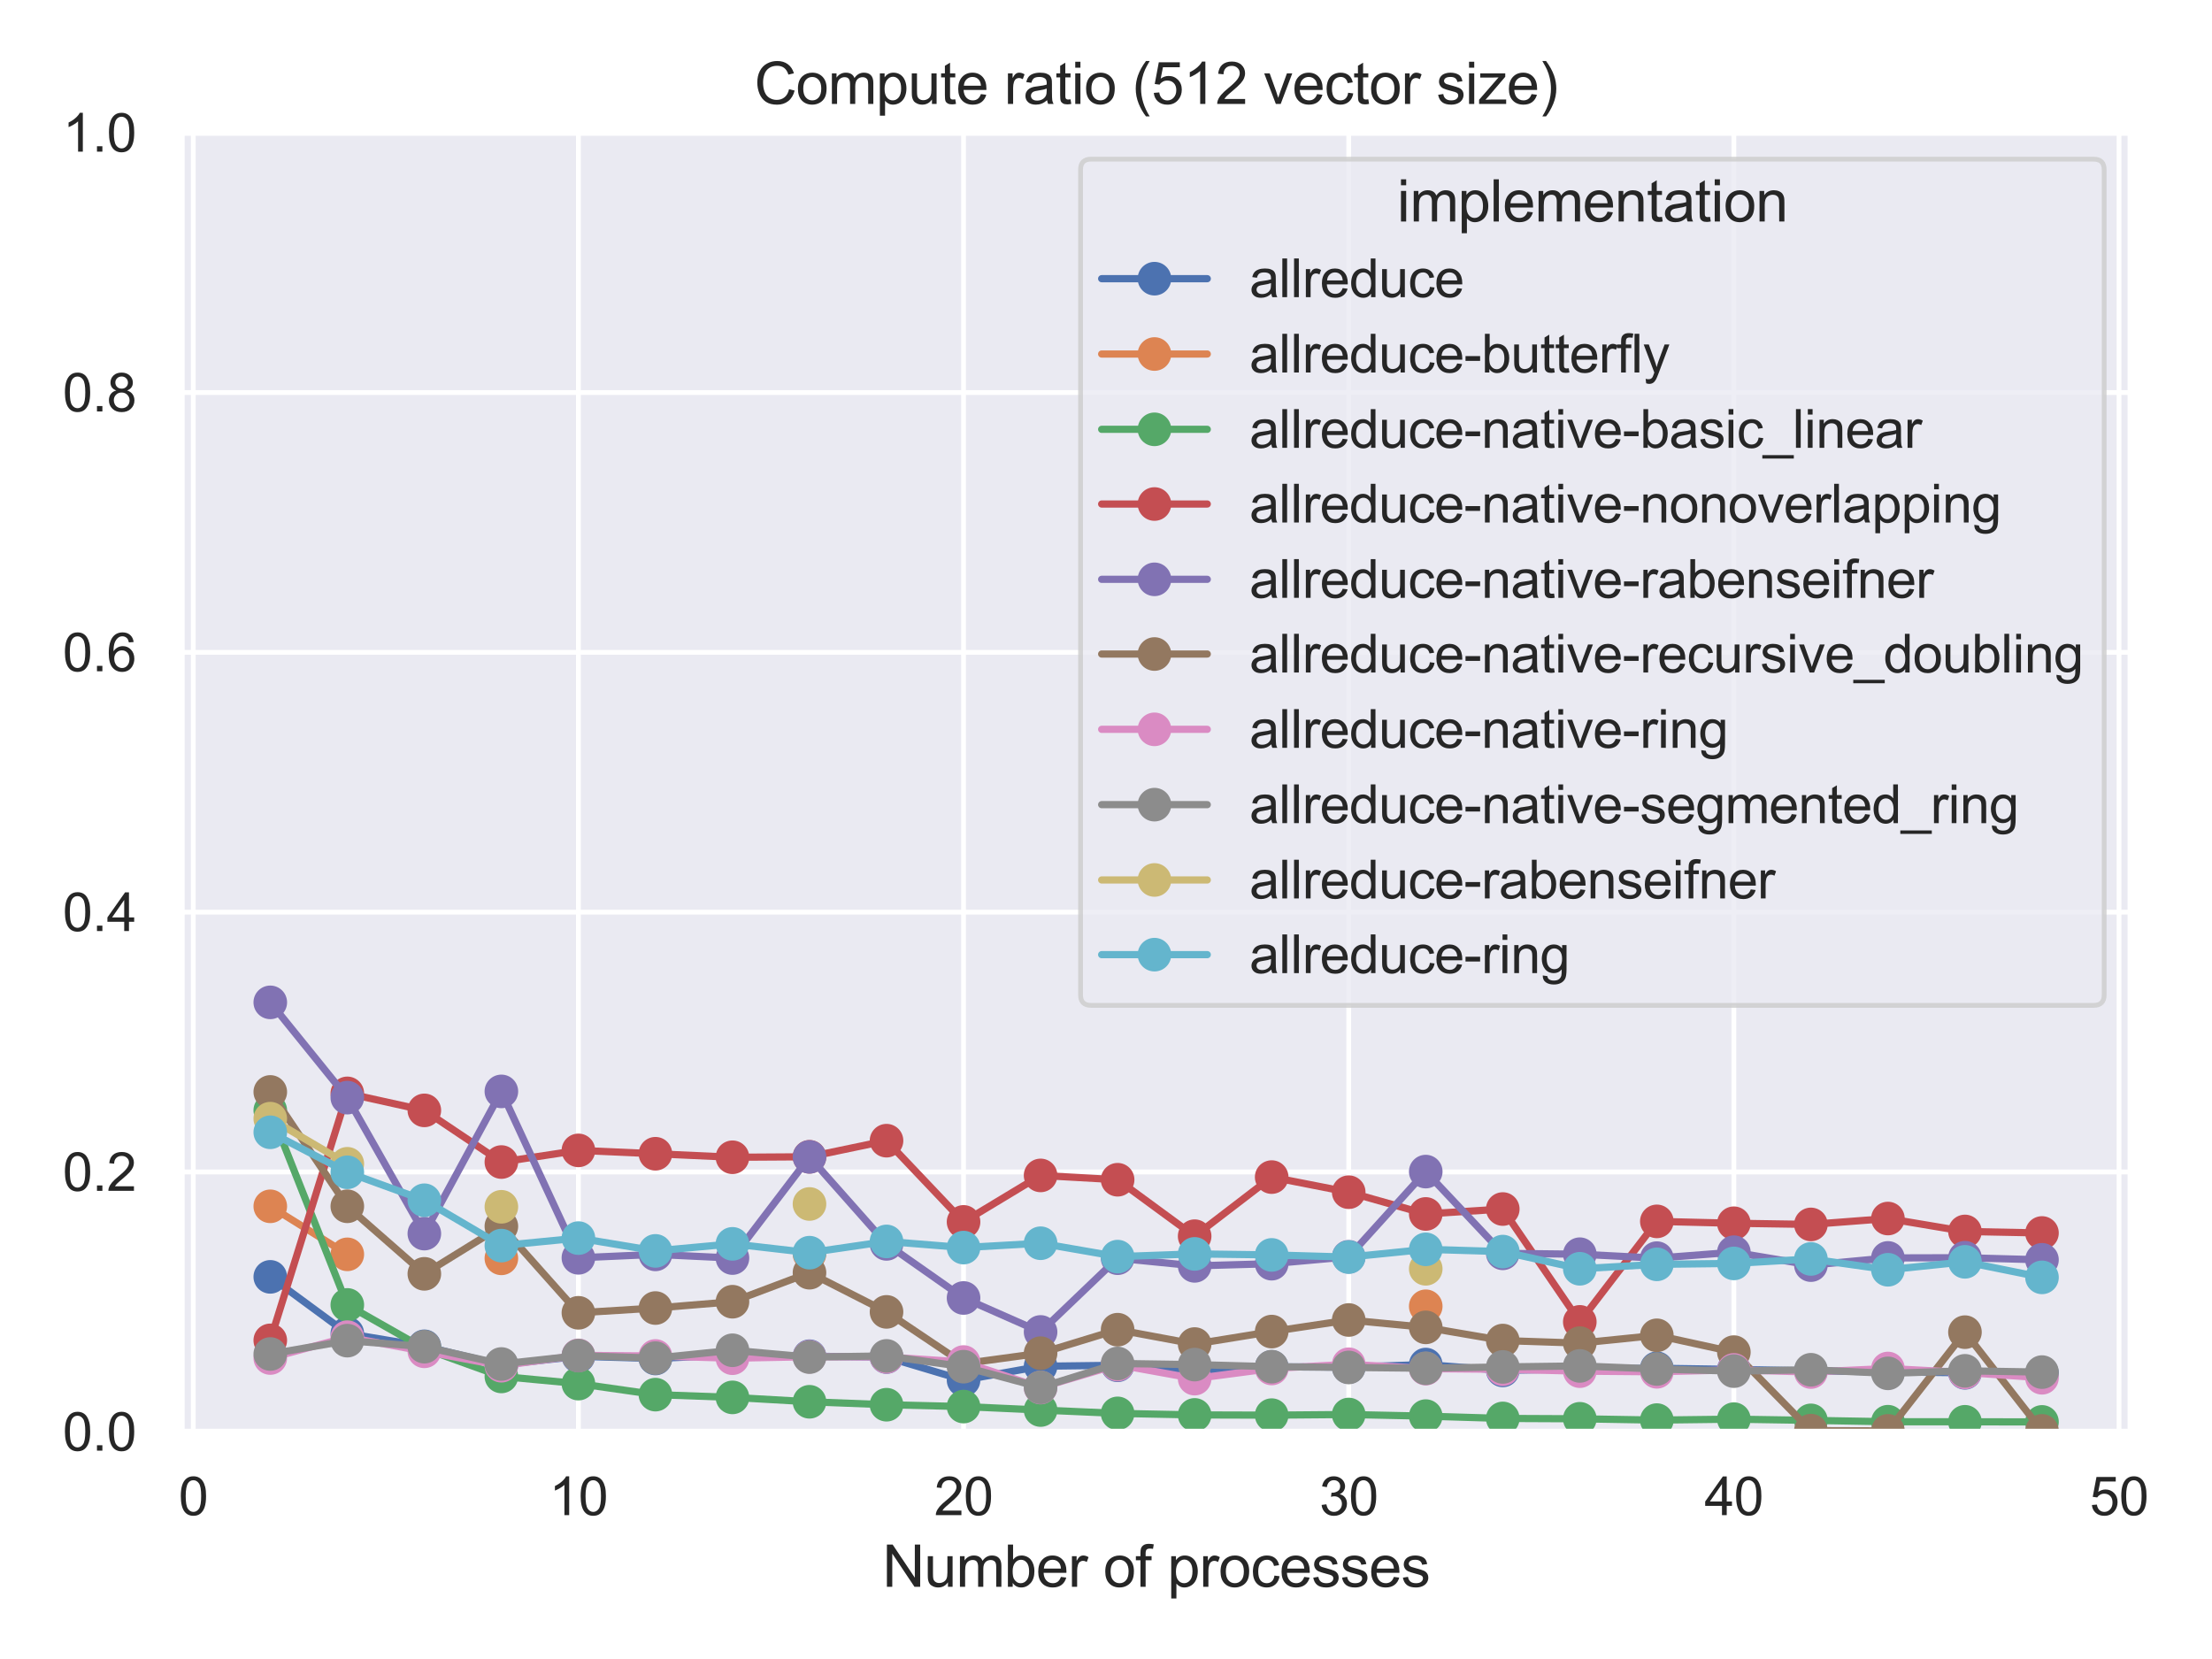 <?xml version="1.0" encoding="utf-8" standalone="no"?>
<!DOCTYPE svg PUBLIC "-//W3C//DTD SVG 1.1//EN"
  "http://www.w3.org/Graphics/SVG/1.1/DTD/svg11.dtd">
<svg height="345.6pt" version="1.1" viewBox="0 0 460.8 345.6" width="460.8pt" xmlns="http://www.w3.org/2000/svg" xmlns:xlink="http://www.w3.org/1999/xlink">
 <defs>
  <style type="text/css">*{stroke-linecap:butt;stroke-linejoin:round;}</style>
 </defs>
 <g id="figure_1">
  <g id="patch_1">
   <path d="M 0 345.6 
L 460.8 345.6 
L 460.8 0 
L 0 0 
z
" style="fill:#ffffff;"/>
  </g>
  <g id="axes_1">
   <g id="patch_2">
    <path d="M 37.85 298.26 
L 443.837 298.26 
L 443.837 27.656 
L 37.85 27.656 
z
" style="fill:#eaeaf2;"/>
   </g>
   <g id="matplotlib.axis_1">
    <g id="xtick_1">
     <g id="line2d_1">
      <path clip-path="url(#pcc968aa045)" d="M 40.257 298.26 
L 40.257 27.656 
" style="fill:none;stroke:#ffffff;stroke-linecap:round;"/>
     </g>
     <g id="text_1">
      <!-- 0 -->
      <g style="fill:#262626;" transform="translate(37.199 315.634)scale(0.11 -0.11)">
       <defs>
        <path d="M 266 2259 
Q 266 3072 433 3567 
Q 600 4063 929 4331 
Q 1259 4600 1759 4600 
Q 2128 4600 2406 4451 
Q 2684 4303 2865 4023 
Q 3047 3744 3150 3342 
Q 3253 2941 3253 2259 
Q 3253 1453 3087 958 
Q 2922 463 2592 192 
Q 2263 -78 1759 -78 
Q 1097 -78 719 397 
Q 266 969 266 2259 
z
M 844 2259 
Q 844 1131 1108 757 
Q 1372 384 1759 384 
Q 2147 384 2411 759 
Q 2675 1134 2675 2259 
Q 2675 3391 2411 3762 
Q 2147 4134 1753 4134 
Q 1366 4134 1134 3806 
Q 844 3388 844 2259 
z
" id="ArialMT-30" transform="scale(0.016)"/>
       </defs>
       <use xlink:href="#ArialMT-30"/>
      </g>
     </g>
    </g>
    <g id="xtick_2">
     <g id="line2d_2">
      <path clip-path="url(#pcc968aa045)" d="M 120.492 298.26 
L 120.492 27.656 
" style="fill:none;stroke:#ffffff;stroke-linecap:round;"/>
     </g>
     <g id="text_2">
      <!-- 10 -->
      <g style="fill:#262626;" transform="translate(114.375 315.634)scale(0.11 -0.11)">
       <defs>
        <path d="M 2384 0 
L 1822 0 
L 1822 3584 
Q 1619 3391 1289 3197 
Q 959 3003 697 2906 
L 697 3450 
Q 1169 3672 1522 3987 
Q 1875 4303 2022 4600 
L 2384 4600 
L 2384 0 
z
" id="ArialMT-31" transform="scale(0.016)"/>
       </defs>
       <use xlink:href="#ArialMT-31"/>
       <use x="55.615" xlink:href="#ArialMT-30"/>
      </g>
     </g>
    </g>
    <g id="xtick_3">
     <g id="line2d_3">
      <path clip-path="url(#pcc968aa045)" d="M 200.726 298.26 
L 200.726 27.656 
" style="fill:none;stroke:#ffffff;stroke-linecap:round;"/>
     </g>
     <g id="text_3">
      <!-- 20 -->
      <g style="fill:#262626;" transform="translate(194.609 315.634)scale(0.11 -0.11)">
       <defs>
        <path d="M 3222 541 
L 3222 0 
L 194 0 
Q 188 203 259 391 
Q 375 700 629 1000 
Q 884 1300 1366 1694 
Q 2113 2306 2375 2664 
Q 2638 3022 2638 3341 
Q 2638 3675 2398 3904 
Q 2159 4134 1775 4134 
Q 1369 4134 1125 3890 
Q 881 3647 878 3216 
L 300 3275 
Q 359 3922 746 4261 
Q 1134 4600 1788 4600 
Q 2447 4600 2831 4234 
Q 3216 3869 3216 3328 
Q 3216 3053 3103 2787 
Q 2991 2522 2730 2228 
Q 2469 1934 1863 1422 
Q 1356 997 1212 845 
Q 1069 694 975 541 
L 3222 541 
z
" id="ArialMT-32" transform="scale(0.016)"/>
       </defs>
       <use xlink:href="#ArialMT-32"/>
       <use x="55.615" xlink:href="#ArialMT-30"/>
      </g>
     </g>
    </g>
    <g id="xtick_4">
     <g id="line2d_4">
      <path clip-path="url(#pcc968aa045)" d="M 280.961 298.26 
L 280.961 27.656 
" style="fill:none;stroke:#ffffff;stroke-linecap:round;"/>
     </g>
     <g id="text_4">
      <!-- 30 -->
      <g style="fill:#262626;" transform="translate(274.844 315.634)scale(0.11 -0.11)">
       <defs>
        <path d="M 269 1209 
L 831 1284 
Q 928 806 1161 595 
Q 1394 384 1728 384 
Q 2125 384 2398 659 
Q 2672 934 2672 1341 
Q 2672 1728 2419 1979 
Q 2166 2231 1775 2231 
Q 1616 2231 1378 2169 
L 1441 2663 
Q 1497 2656 1531 2656 
Q 1891 2656 2178 2843 
Q 2466 3031 2466 3422 
Q 2466 3731 2256 3934 
Q 2047 4138 1716 4138 
Q 1388 4138 1169 3931 
Q 950 3725 888 3313 
L 325 3413 
Q 428 3978 793 4289 
Q 1159 4600 1703 4600 
Q 2078 4600 2393 4439 
Q 2709 4278 2876 4000 
Q 3044 3722 3044 3409 
Q 3044 3113 2884 2869 
Q 2725 2625 2413 2481 
Q 2819 2388 3044 2092 
Q 3269 1797 3269 1353 
Q 3269 753 2831 336 
Q 2394 -81 1725 -81 
Q 1122 -81 723 278 
Q 325 638 269 1209 
z
" id="ArialMT-33" transform="scale(0.016)"/>
       </defs>
       <use xlink:href="#ArialMT-33"/>
       <use x="55.615" xlink:href="#ArialMT-30"/>
      </g>
     </g>
    </g>
    <g id="xtick_5">
     <g id="line2d_5">
      <path clip-path="url(#pcc968aa045)" d="M 361.196 298.26 
L 361.196 27.656 
" style="fill:none;stroke:#ffffff;stroke-linecap:round;"/>
     </g>
     <g id="text_5">
      <!-- 40 -->
      <g style="fill:#262626;" transform="translate(355.079 315.634)scale(0.11 -0.11)">
       <defs>
        <path d="M 2069 0 
L 2069 1097 
L 81 1097 
L 81 1613 
L 2172 4581 
L 2631 4581 
L 2631 1613 
L 3250 1613 
L 3250 1097 
L 2631 1097 
L 2631 0 
L 2069 0 
z
M 2069 1613 
L 2069 3678 
L 634 1613 
L 2069 1613 
z
" id="ArialMT-34" transform="scale(0.016)"/>
       </defs>
       <use xlink:href="#ArialMT-34"/>
       <use x="55.615" xlink:href="#ArialMT-30"/>
      </g>
     </g>
    </g>
    <g id="xtick_6">
     <g id="line2d_6">
      <path clip-path="url(#pcc968aa045)" d="M 441.43 298.26 
L 441.43 27.656 
" style="fill:none;stroke:#ffffff;stroke-linecap:round;"/>
     </g>
     <g id="text_6">
      <!-- 50 -->
      <g style="fill:#262626;" transform="translate(435.313 315.634)scale(0.11 -0.11)">
       <defs>
        <path d="M 266 1200 
L 856 1250 
Q 922 819 1161 601 
Q 1400 384 1738 384 
Q 2144 384 2425 690 
Q 2706 997 2706 1503 
Q 2706 1984 2436 2262 
Q 2166 2541 1728 2541 
Q 1456 2541 1237 2417 
Q 1019 2294 894 2097 
L 366 2166 
L 809 4519 
L 3088 4519 
L 3088 3981 
L 1259 3981 
L 1013 2750 
Q 1425 3038 1878 3038 
Q 2478 3038 2890 2622 
Q 3303 2206 3303 1553 
Q 3303 931 2941 478 
Q 2500 -78 1738 -78 
Q 1113 -78 717 272 
Q 322 622 266 1200 
z
" id="ArialMT-35" transform="scale(0.016)"/>
       </defs>
       <use xlink:href="#ArialMT-35"/>
       <use x="55.615" xlink:href="#ArialMT-30"/>
      </g>
     </g>
    </g>
    <g id="text_7">
     <!-- Number of processes -->
     <g style="fill:#262626;" transform="translate(183.824 330.555)scale(0.12 -0.12)">
      <defs>
       <path d="M 488 0 
L 488 4581 
L 1109 4581 
L 3516 984 
L 3516 4581 
L 4097 4581 
L 4097 0 
L 3475 0 
L 1069 3600 
L 1069 0 
L 488 0 
z
" id="ArialMT-4e" transform="scale(0.016)"/>
       <path d="M 2597 0 
L 2597 488 
Q 2209 -75 1544 -75 
Q 1250 -75 995 37 
Q 741 150 617 320 
Q 494 491 444 738 
Q 409 903 409 1263 
L 409 3319 
L 972 3319 
L 972 1478 
Q 972 1038 1006 884 
Q 1059 663 1231 536 
Q 1403 409 1656 409 
Q 1909 409 2131 539 
Q 2353 669 2445 892 
Q 2538 1116 2538 1541 
L 2538 3319 
L 3100 3319 
L 3100 0 
L 2597 0 
z
" id="ArialMT-75" transform="scale(0.016)"/>
       <path d="M 422 0 
L 422 3319 
L 925 3319 
L 925 2853 
Q 1081 3097 1340 3245 
Q 1600 3394 1931 3394 
Q 2300 3394 2536 3241 
Q 2772 3088 2869 2813 
Q 3263 3394 3894 3394 
Q 4388 3394 4653 3120 
Q 4919 2847 4919 2278 
L 4919 0 
L 4359 0 
L 4359 2091 
Q 4359 2428 4304 2576 
Q 4250 2725 4106 2815 
Q 3963 2906 3769 2906 
Q 3419 2906 3187 2673 
Q 2956 2441 2956 1928 
L 2956 0 
L 2394 0 
L 2394 2156 
Q 2394 2531 2256 2718 
Q 2119 2906 1806 2906 
Q 1569 2906 1367 2781 
Q 1166 2656 1075 2415 
Q 984 2175 984 1722 
L 984 0 
L 422 0 
z
" id="ArialMT-6d" transform="scale(0.016)"/>
       <path d="M 941 0 
L 419 0 
L 419 4581 
L 981 4581 
L 981 2947 
Q 1338 3394 1891 3394 
Q 2197 3394 2470 3270 
Q 2744 3147 2920 2923 
Q 3097 2700 3197 2384 
Q 3297 2069 3297 1709 
Q 3297 856 2875 390 
Q 2453 -75 1863 -75 
Q 1275 -75 941 416 
L 941 0 
z
M 934 1684 
Q 934 1088 1097 822 
Q 1363 388 1816 388 
Q 2184 388 2453 708 
Q 2722 1028 2722 1663 
Q 2722 2313 2464 2622 
Q 2206 2931 1841 2931 
Q 1472 2931 1203 2611 
Q 934 2291 934 1684 
z
" id="ArialMT-62" transform="scale(0.016)"/>
       <path d="M 2694 1069 
L 3275 997 
Q 3138 488 2766 206 
Q 2394 -75 1816 -75 
Q 1088 -75 661 373 
Q 234 822 234 1631 
Q 234 2469 665 2931 
Q 1097 3394 1784 3394 
Q 2450 3394 2872 2941 
Q 3294 2488 3294 1666 
Q 3294 1616 3291 1516 
L 816 1516 
Q 847 969 1125 678 
Q 1403 388 1819 388 
Q 2128 388 2347 550 
Q 2566 713 2694 1069 
z
M 847 1978 
L 2700 1978 
Q 2663 2397 2488 2606 
Q 2219 2931 1791 2931 
Q 1403 2931 1139 2672 
Q 875 2413 847 1978 
z
" id="ArialMT-65" transform="scale(0.016)"/>
       <path d="M 416 0 
L 416 3319 
L 922 3319 
L 922 2816 
Q 1116 3169 1280 3281 
Q 1444 3394 1641 3394 
Q 1925 3394 2219 3213 
L 2025 2691 
Q 1819 2813 1613 2813 
Q 1428 2813 1281 2702 
Q 1134 2591 1072 2394 
Q 978 2094 978 1738 
L 978 0 
L 416 0 
z
" id="ArialMT-72" transform="scale(0.016)"/>
       <path id="ArialMT-20" transform="scale(0.016)"/>
       <path d="M 213 1659 
Q 213 2581 725 3025 
Q 1153 3394 1769 3394 
Q 2453 3394 2887 2945 
Q 3322 2497 3322 1706 
Q 3322 1066 3130 698 
Q 2938 331 2570 128 
Q 2203 -75 1769 -75 
Q 1072 -75 642 372 
Q 213 819 213 1659 
z
M 791 1659 
Q 791 1022 1069 705 
Q 1347 388 1769 388 
Q 2188 388 2466 706 
Q 2744 1025 2744 1678 
Q 2744 2294 2464 2611 
Q 2184 2928 1769 2928 
Q 1347 2928 1069 2612 
Q 791 2297 791 1659 
z
" id="ArialMT-6f" transform="scale(0.016)"/>
       <path d="M 556 0 
L 556 2881 
L 59 2881 
L 59 3319 
L 556 3319 
L 556 3672 
Q 556 4006 616 4169 
Q 697 4388 901 4523 
Q 1106 4659 1475 4659 
Q 1713 4659 2000 4603 
L 1916 4113 
Q 1741 4144 1584 4144 
Q 1328 4144 1222 4034 
Q 1116 3925 1116 3625 
L 1116 3319 
L 1763 3319 
L 1763 2881 
L 1116 2881 
L 1116 0 
L 556 0 
z
" id="ArialMT-66" transform="scale(0.016)"/>
       <path d="M 422 -1272 
L 422 3319 
L 934 3319 
L 934 2888 
Q 1116 3141 1344 3267 
Q 1572 3394 1897 3394 
Q 2322 3394 2647 3175 
Q 2972 2956 3137 2557 
Q 3303 2159 3303 1684 
Q 3303 1175 3120 767 
Q 2938 359 2589 142 
Q 2241 -75 1856 -75 
Q 1575 -75 1351 44 
Q 1128 163 984 344 
L 984 -1272 
L 422 -1272 
z
M 931 1641 
Q 931 1000 1190 694 
Q 1450 388 1819 388 
Q 2194 388 2461 705 
Q 2728 1022 2728 1688 
Q 2728 2322 2467 2637 
Q 2206 2953 1844 2953 
Q 1484 2953 1207 2617 
Q 931 2281 931 1641 
z
" id="ArialMT-70" transform="scale(0.016)"/>
       <path d="M 2588 1216 
L 3141 1144 
Q 3050 572 2676 248 
Q 2303 -75 1759 -75 
Q 1078 -75 664 370 
Q 250 816 250 1647 
Q 250 2184 428 2587 
Q 606 2991 970 3192 
Q 1334 3394 1763 3394 
Q 2303 3394 2647 3120 
Q 2991 2847 3088 2344 
L 2541 2259 
Q 2463 2594 2264 2762 
Q 2066 2931 1784 2931 
Q 1359 2931 1093 2626 
Q 828 2322 828 1663 
Q 828 994 1084 691 
Q 1341 388 1753 388 
Q 2084 388 2306 591 
Q 2528 794 2588 1216 
z
" id="ArialMT-63" transform="scale(0.016)"/>
       <path d="M 197 991 
L 753 1078 
Q 800 744 1014 566 
Q 1228 388 1613 388 
Q 2000 388 2187 545 
Q 2375 703 2375 916 
Q 2375 1106 2209 1216 
Q 2094 1291 1634 1406 
Q 1016 1563 777 1677 
Q 538 1791 414 1992 
Q 291 2194 291 2438 
Q 291 2659 392 2848 
Q 494 3038 669 3163 
Q 800 3259 1026 3326 
Q 1253 3394 1513 3394 
Q 1903 3394 2198 3281 
Q 2494 3169 2634 2976 
Q 2775 2784 2828 2463 
L 2278 2388 
Q 2241 2644 2061 2787 
Q 1881 2931 1553 2931 
Q 1166 2931 1000 2803 
Q 834 2675 834 2503 
Q 834 2394 903 2306 
Q 972 2216 1119 2156 
Q 1203 2125 1616 2013 
Q 2213 1853 2448 1751 
Q 2684 1650 2818 1456 
Q 2953 1263 2953 975 
Q 2953 694 2789 445 
Q 2625 197 2315 61 
Q 2006 -75 1616 -75 
Q 969 -75 630 194 
Q 291 463 197 991 
z
" id="ArialMT-73" transform="scale(0.016)"/>
      </defs>
      <use xlink:href="#ArialMT-4e"/>
      <use x="72.217" xlink:href="#ArialMT-75"/>
      <use x="127.832" xlink:href="#ArialMT-6d"/>
      <use x="211.133" xlink:href="#ArialMT-62"/>
      <use x="266.748" xlink:href="#ArialMT-65"/>
      <use x="322.363" xlink:href="#ArialMT-72"/>
      <use x="355.664" xlink:href="#ArialMT-20"/>
      <use x="383.447" xlink:href="#ArialMT-6f"/>
      <use x="439.062" xlink:href="#ArialMT-66"/>
      <use x="466.846" xlink:href="#ArialMT-20"/>
      <use x="494.629" xlink:href="#ArialMT-70"/>
      <use x="550.244" xlink:href="#ArialMT-72"/>
      <use x="583.545" xlink:href="#ArialMT-6f"/>
      <use x="639.16" xlink:href="#ArialMT-63"/>
      <use x="689.16" xlink:href="#ArialMT-65"/>
      <use x="744.775" xlink:href="#ArialMT-73"/>
      <use x="794.775" xlink:href="#ArialMT-73"/>
      <use x="844.775" xlink:href="#ArialMT-65"/>
      <use x="900.391" xlink:href="#ArialMT-73"/>
     </g>
    </g>
   </g>
   <g id="matplotlib.axis_2">
    <g id="ytick_1">
     <g id="line2d_7">
      <path clip-path="url(#pcc968aa045)" d="M 37.85 298.26 
L 443.837 298.26 
" style="fill:none;stroke:#ffffff;stroke-linecap:round;"/>
     </g>
     <g id="text_8">
      <!-- 0.0 -->
      <g style="fill:#262626;" transform="translate(13.06 302.197)scale(0.11 -0.11)">
       <defs>
        <path d="M 581 0 
L 581 641 
L 1222 641 
L 1222 0 
L 581 0 
z
" id="ArialMT-2e" transform="scale(0.016)"/>
       </defs>
       <use xlink:href="#ArialMT-30"/>
       <use x="55.615" xlink:href="#ArialMT-2e"/>
       <use x="83.398" xlink:href="#ArialMT-30"/>
      </g>
     </g>
    </g>
    <g id="ytick_2">
     <g id="line2d_8">
      <path clip-path="url(#pcc968aa045)" d="M 37.85 244.139 
L 443.837 244.139 
" style="fill:none;stroke:#ffffff;stroke-linecap:round;"/>
     </g>
     <g id="text_9">
      <!-- 0.2 -->
      <g style="fill:#262626;" transform="translate(13.06 248.076)scale(0.11 -0.11)">
       <use xlink:href="#ArialMT-30"/>
       <use x="55.615" xlink:href="#ArialMT-2e"/>
       <use x="83.398" xlink:href="#ArialMT-32"/>
      </g>
     </g>
    </g>
    <g id="ytick_3">
     <g id="line2d_9">
      <path clip-path="url(#pcc968aa045)" d="M 37.85 190.018 
L 443.837 190.018 
" style="fill:none;stroke:#ffffff;stroke-linecap:round;"/>
     </g>
     <g id="text_10">
      <!-- 0.4 -->
      <g style="fill:#262626;" transform="translate(13.06 193.955)scale(0.11 -0.11)">
       <use xlink:href="#ArialMT-30"/>
       <use x="55.615" xlink:href="#ArialMT-2e"/>
       <use x="83.398" xlink:href="#ArialMT-34"/>
      </g>
     </g>
    </g>
    <g id="ytick_4">
     <g id="line2d_10">
      <path clip-path="url(#pcc968aa045)" d="M 37.85 135.898 
L 443.837 135.898 
" style="fill:none;stroke:#ffffff;stroke-linecap:round;"/>
     </g>
     <g id="text_11">
      <!-- 0.6 -->
      <g style="fill:#262626;" transform="translate(13.06 139.835)scale(0.11 -0.11)">
       <defs>
        <path d="M 3184 3459 
L 2625 3416 
Q 2550 3747 2413 3897 
Q 2184 4138 1850 4138 
Q 1581 4138 1378 3988 
Q 1113 3794 959 3422 
Q 806 3050 800 2363 
Q 1003 2672 1297 2822 
Q 1591 2972 1913 2972 
Q 2475 2972 2870 2558 
Q 3266 2144 3266 1488 
Q 3266 1056 3080 686 
Q 2894 316 2569 119 
Q 2244 -78 1831 -78 
Q 1128 -78 684 439 
Q 241 956 241 2144 
Q 241 3472 731 4075 
Q 1159 4600 1884 4600 
Q 2425 4600 2770 4297 
Q 3116 3994 3184 3459 
z
M 888 1484 
Q 888 1194 1011 928 
Q 1134 663 1356 523 
Q 1578 384 1822 384 
Q 2178 384 2434 671 
Q 2691 959 2691 1453 
Q 2691 1928 2437 2201 
Q 2184 2475 1800 2475 
Q 1419 2475 1153 2201 
Q 888 1928 888 1484 
z
" id="ArialMT-36" transform="scale(0.016)"/>
       </defs>
       <use xlink:href="#ArialMT-30"/>
       <use x="55.615" xlink:href="#ArialMT-2e"/>
       <use x="83.398" xlink:href="#ArialMT-36"/>
      </g>
     </g>
    </g>
    <g id="ytick_5">
     <g id="line2d_11">
      <path clip-path="url(#pcc968aa045)" d="M 37.85 81.777 
L 443.837 81.777 
" style="fill:none;stroke:#ffffff;stroke-linecap:round;"/>
     </g>
     <g id="text_12">
      <!-- 0.8 -->
      <g style="fill:#262626;" transform="translate(13.06 85.714)scale(0.11 -0.11)">
       <defs>
        <path d="M 1131 2484 
Q 781 2613 612 2850 
Q 444 3088 444 3419 
Q 444 3919 803 4259 
Q 1163 4600 1759 4600 
Q 2359 4600 2725 4251 
Q 3091 3903 3091 3403 
Q 3091 3084 2923 2848 
Q 2756 2613 2416 2484 
Q 2838 2347 3058 2040 
Q 3278 1734 3278 1309 
Q 3278 722 2862 322 
Q 2447 -78 1769 -78 
Q 1091 -78 675 323 
Q 259 725 259 1325 
Q 259 1772 486 2073 
Q 713 2375 1131 2484 
z
M 1019 3438 
Q 1019 3113 1228 2906 
Q 1438 2700 1772 2700 
Q 2097 2700 2305 2904 
Q 2513 3109 2513 3406 
Q 2513 3716 2298 3927 
Q 2084 4138 1766 4138 
Q 1444 4138 1231 3931 
Q 1019 3725 1019 3438 
z
M 838 1322 
Q 838 1081 952 856 
Q 1066 631 1291 507 
Q 1516 384 1775 384 
Q 2178 384 2440 643 
Q 2703 903 2703 1303 
Q 2703 1709 2433 1975 
Q 2163 2241 1756 2241 
Q 1359 2241 1098 1978 
Q 838 1716 838 1322 
z
" id="ArialMT-38" transform="scale(0.016)"/>
       </defs>
       <use xlink:href="#ArialMT-30"/>
       <use x="55.615" xlink:href="#ArialMT-2e"/>
       <use x="83.398" xlink:href="#ArialMT-38"/>
      </g>
     </g>
    </g>
    <g id="ytick_6">
     <g id="line2d_12">
      <path clip-path="url(#pcc968aa045)" d="M 37.85 27.656 
L 443.837 27.656 
" style="fill:none;stroke:#ffffff;stroke-linecap:round;"/>
     </g>
     <g id="text_13">
      <!-- 1.0 -->
      <g style="fill:#262626;" transform="translate(13.06 31.593)scale(0.11 -0.11)">
       <use xlink:href="#ArialMT-31"/>
       <use x="55.615" xlink:href="#ArialMT-2e"/>
       <use x="83.398" xlink:href="#ArialMT-30"/>
      </g>
     </g>
    </g>
   </g>
   <g id="line2d_13">
    <path clip-path="url(#pcc968aa045)" d="M 56.304 265.992 
L 72.351 277.794 
L 88.398 280.461 
L 104.445 284.31 
L 120.492 282.544 
L 136.539 282.995 
L 152.586 282.269 
L 168.632 282.524 
L 184.679 282.698 
L 200.726 287.504 
L 216.773 284.615 
L 232.82 284.414 
L 248.867 285.877 
L 264.914 284.751 
L 280.961 284.793 
L 297.008 284.259 
L 313.055 285.48 
L 329.102 285.175 
L 345.149 285.031 
L 361.196 285.269 
L 377.243 285.567 
L 393.289 285.782 
L 409.336 285.983 
L 425.383 286.058 
" style="fill:none;stroke:#4c72b0;stroke-linecap:round;stroke-width:1.5;"/>
    <defs>
     <path d="M 0 3 
C 0.796 3 1.559 2.684 2.121 2.121 
C 2.684 1.559 3 0.796 3 0 
C 3 -0.796 2.684 -1.559 2.121 -2.121 
C 1.559 -2.684 0.796 -3 0 -3 
C -0.796 -3 -1.559 -2.684 -2.121 -2.121 
C -2.684 -1.559 -3 -0.796 -3 0 
C -3 0.796 -2.684 1.559 -2.121 2.121 
C -1.559 2.684 -0.796 3 0 3 
z
" id="mb40188cba8" style="stroke:#4c72b0;"/>
    </defs>
    <g clip-path="url(#pcc968aa045)">
     <use style="fill:#4c72b0;stroke:#4c72b0;" x="56.304" xlink:href="#mb40188cba8" y="265.992"/>
     <use style="fill:#4c72b0;stroke:#4c72b0;" x="72.351" xlink:href="#mb40188cba8" y="277.794"/>
     <use style="fill:#4c72b0;stroke:#4c72b0;" x="88.398" xlink:href="#mb40188cba8" y="280.461"/>
     <use style="fill:#4c72b0;stroke:#4c72b0;" x="104.445" xlink:href="#mb40188cba8" y="284.31"/>
     <use style="fill:#4c72b0;stroke:#4c72b0;" x="120.492" xlink:href="#mb40188cba8" y="282.544"/>
     <use style="fill:#4c72b0;stroke:#4c72b0;" x="136.539" xlink:href="#mb40188cba8" y="282.995"/>
     <use style="fill:#4c72b0;stroke:#4c72b0;" x="152.586" xlink:href="#mb40188cba8" y="282.269"/>
     <use style="fill:#4c72b0;stroke:#4c72b0;" x="168.632" xlink:href="#mb40188cba8" y="282.524"/>
     <use style="fill:#4c72b0;stroke:#4c72b0;" x="184.679" xlink:href="#mb40188cba8" y="282.698"/>
     <use style="fill:#4c72b0;stroke:#4c72b0;" x="200.726" xlink:href="#mb40188cba8" y="287.504"/>
     <use style="fill:#4c72b0;stroke:#4c72b0;" x="216.773" xlink:href="#mb40188cba8" y="284.615"/>
     <use style="fill:#4c72b0;stroke:#4c72b0;" x="232.82" xlink:href="#mb40188cba8" y="284.414"/>
     <use style="fill:#4c72b0;stroke:#4c72b0;" x="248.867" xlink:href="#mb40188cba8" y="285.877"/>
     <use style="fill:#4c72b0;stroke:#4c72b0;" x="264.914" xlink:href="#mb40188cba8" y="284.751"/>
     <use style="fill:#4c72b0;stroke:#4c72b0;" x="280.961" xlink:href="#mb40188cba8" y="284.793"/>
     <use style="fill:#4c72b0;stroke:#4c72b0;" x="297.008" xlink:href="#mb40188cba8" y="284.259"/>
     <use style="fill:#4c72b0;stroke:#4c72b0;" x="313.055" xlink:href="#mb40188cba8" y="285.48"/>
     <use style="fill:#4c72b0;stroke:#4c72b0;" x="329.102" xlink:href="#mb40188cba8" y="285.175"/>
     <use style="fill:#4c72b0;stroke:#4c72b0;" x="345.149" xlink:href="#mb40188cba8" y="285.031"/>
     <use style="fill:#4c72b0;stroke:#4c72b0;" x="361.196" xlink:href="#mb40188cba8" y="285.269"/>
     <use style="fill:#4c72b0;stroke:#4c72b0;" x="377.243" xlink:href="#mb40188cba8" y="285.567"/>
     <use style="fill:#4c72b0;stroke:#4c72b0;" x="393.289" xlink:href="#mb40188cba8" y="285.782"/>
     <use style="fill:#4c72b0;stroke:#4c72b0;" x="409.336" xlink:href="#mb40188cba8" y="285.983"/>
     <use style="fill:#4c72b0;stroke:#4c72b0;" x="425.383" xlink:href="#mb40188cba8" y="286.058"/>
    </g>
   </g>
   <g id="line2d_14">
    <path clip-path="url(#pcc968aa045)" d="M 56.304 251.297 
L 72.351 261.302 
M 104.445 262.138 
M 168.632 261.231 
M 297.008 272.122 
" style="fill:none;stroke:#dd8452;stroke-linecap:round;stroke-width:1.5;"/>
    <defs>
     <path d="M 0 3 
C 0.796 3 1.559 2.684 2.121 2.121 
C 2.684 1.559 3 0.796 3 0 
C 3 -0.796 2.684 -1.559 2.121 -2.121 
C 1.559 -2.684 0.796 -3 0 -3 
C -0.796 -3 -1.559 -2.684 -2.121 -2.121 
C -2.684 -1.559 -3 -0.796 -3 0 
C -3 0.796 -2.684 1.559 -2.121 2.121 
C -1.559 2.684 -0.796 3 0 3 
z
" id="mb029a790ca" style="stroke:#dd8452;"/>
    </defs>
    <g clip-path="url(#pcc968aa045)">
     <use style="fill:#dd8452;stroke:#dd8452;" x="56.304" xlink:href="#mb029a790ca" y="251.297"/>
     <use style="fill:#dd8452;stroke:#dd8452;" x="72.351" xlink:href="#mb029a790ca" y="261.302"/>
     <use style="fill:#dd8452;stroke:#dd8452;" x="104.445" xlink:href="#mb029a790ca" y="262.138"/>
     <use style="fill:#dd8452;stroke:#dd8452;" x="168.632" xlink:href="#mb029a790ca" y="261.231"/>
     <use style="fill:#dd8452;stroke:#dd8452;" x="297.008" xlink:href="#mb029a790ca" y="272.122"/>
    </g>
   </g>
   <g id="line2d_15">
    <path clip-path="url(#pcc968aa045)" d="M 56.304 231.305 
L 72.351 271.838 
L 88.398 280.948 
L 104.445 286.737 
L 120.492 288.235 
L 136.539 290.527 
L 152.586 291.101 
L 168.632 292.015 
L 184.679 292.629 
L 200.726 293.014 
L 216.773 293.735 
L 232.82 294.433 
L 248.867 294.754 
L 264.914 294.802 
L 280.961 294.669 
L 297.008 295.005 
L 313.055 295.486 
L 329.102 295.56 
L 345.149 295.833 
L 361.196 295.636 
L 377.243 295.888 
L 393.289 296.169 
L 409.336 296.185 
L 425.383 296.209 
" style="fill:none;stroke:#55a868;stroke-linecap:round;stroke-width:1.5;"/>
    <defs>
     <path d="M 0 3 
C 0.796 3 1.559 2.684 2.121 2.121 
C 2.684 1.559 3 0.796 3 0 
C 3 -0.796 2.684 -1.559 2.121 -2.121 
C 1.559 -2.684 0.796 -3 0 -3 
C -0.796 -3 -1.559 -2.684 -2.121 -2.121 
C -2.684 -1.559 -3 -0.796 -3 0 
C -3 0.796 -2.684 1.559 -2.121 2.121 
C -1.559 2.684 -0.796 3 0 3 
z
" id="m5a32a98b8f" style="stroke:#55a868;"/>
    </defs>
    <g clip-path="url(#pcc968aa045)">
     <use style="fill:#55a868;stroke:#55a868;" x="56.304" xlink:href="#m5a32a98b8f" y="231.305"/>
     <use style="fill:#55a868;stroke:#55a868;" x="72.351" xlink:href="#m5a32a98b8f" y="271.838"/>
     <use style="fill:#55a868;stroke:#55a868;" x="88.398" xlink:href="#m5a32a98b8f" y="280.948"/>
     <use style="fill:#55a868;stroke:#55a868;" x="104.445" xlink:href="#m5a32a98b8f" y="286.737"/>
     <use style="fill:#55a868;stroke:#55a868;" x="120.492" xlink:href="#m5a32a98b8f" y="288.235"/>
     <use style="fill:#55a868;stroke:#55a868;" x="136.539" xlink:href="#m5a32a98b8f" y="290.527"/>
     <use style="fill:#55a868;stroke:#55a868;" x="152.586" xlink:href="#m5a32a98b8f" y="291.101"/>
     <use style="fill:#55a868;stroke:#55a868;" x="168.632" xlink:href="#m5a32a98b8f" y="292.015"/>
     <use style="fill:#55a868;stroke:#55a868;" x="184.679" xlink:href="#m5a32a98b8f" y="292.629"/>
     <use style="fill:#55a868;stroke:#55a868;" x="200.726" xlink:href="#m5a32a98b8f" y="293.014"/>
     <use style="fill:#55a868;stroke:#55a868;" x="216.773" xlink:href="#m5a32a98b8f" y="293.735"/>
     <use style="fill:#55a868;stroke:#55a868;" x="232.82" xlink:href="#m5a32a98b8f" y="294.433"/>
     <use style="fill:#55a868;stroke:#55a868;" x="248.867" xlink:href="#m5a32a98b8f" y="294.754"/>
     <use style="fill:#55a868;stroke:#55a868;" x="264.914" xlink:href="#m5a32a98b8f" y="294.802"/>
     <use style="fill:#55a868;stroke:#55a868;" x="280.961" xlink:href="#m5a32a98b8f" y="294.669"/>
     <use style="fill:#55a868;stroke:#55a868;" x="297.008" xlink:href="#m5a32a98b8f" y="295.005"/>
     <use style="fill:#55a868;stroke:#55a868;" x="313.055" xlink:href="#m5a32a98b8f" y="295.486"/>
     <use style="fill:#55a868;stroke:#55a868;" x="329.102" xlink:href="#m5a32a98b8f" y="295.56"/>
     <use style="fill:#55a868;stroke:#55a868;" x="345.149" xlink:href="#m5a32a98b8f" y="295.833"/>
     <use style="fill:#55a868;stroke:#55a868;" x="361.196" xlink:href="#m5a32a98b8f" y="295.636"/>
     <use style="fill:#55a868;stroke:#55a868;" x="377.243" xlink:href="#m5a32a98b8f" y="295.888"/>
     <use style="fill:#55a868;stroke:#55a868;" x="393.289" xlink:href="#m5a32a98b8f" y="296.169"/>
     <use style="fill:#55a868;stroke:#55a868;" x="409.336" xlink:href="#m5a32a98b8f" y="296.185"/>
     <use style="fill:#55a868;stroke:#55a868;" x="425.383" xlink:href="#m5a32a98b8f" y="296.209"/>
    </g>
   </g>
   <g id="line2d_16">
    <path clip-path="url(#pcc968aa045)" d="M 56.304 279.222 
L 72.351 227.769 
L 88.398 231.313 
L 104.445 242.075 
L 120.492 239.646 
L 136.539 240.346 
L 152.586 241.08 
L 168.632 240.98 
L 184.679 237.625 
L 200.726 254.544 
L 216.773 244.861 
L 232.82 245.762 
L 248.867 257.522 
L 264.914 245.21 
L 280.961 248.356 
L 297.008 252.888 
L 313.055 251.864 
L 329.102 275.372 
L 345.149 254.435 
L 361.196 254.826 
L 377.243 255.069 
L 393.289 253.842 
L 409.336 256.535 
L 425.383 256.853 
" style="fill:none;stroke:#c44e52;stroke-linecap:round;stroke-width:1.5;"/>
    <defs>
     <path d="M 0 3 
C 0.796 3 1.559 2.684 2.121 2.121 
C 2.684 1.559 3 0.796 3 0 
C 3 -0.796 2.684 -1.559 2.121 -2.121 
C 1.559 -2.684 0.796 -3 0 -3 
C -0.796 -3 -1.559 -2.684 -2.121 -2.121 
C -2.684 -1.559 -3 -0.796 -3 0 
C -3 0.796 -2.684 1.559 -2.121 2.121 
C -1.559 2.684 -0.796 3 0 3 
z
" id="mdcfda37eb3" style="stroke:#c44e52;"/>
    </defs>
    <g clip-path="url(#pcc968aa045)">
     <use style="fill:#c44e52;stroke:#c44e52;" x="56.304" xlink:href="#mdcfda37eb3" y="279.222"/>
     <use style="fill:#c44e52;stroke:#c44e52;" x="72.351" xlink:href="#mdcfda37eb3" y="227.769"/>
     <use style="fill:#c44e52;stroke:#c44e52;" x="88.398" xlink:href="#mdcfda37eb3" y="231.313"/>
     <use style="fill:#c44e52;stroke:#c44e52;" x="104.445" xlink:href="#mdcfda37eb3" y="242.075"/>
     <use style="fill:#c44e52;stroke:#c44e52;" x="120.492" xlink:href="#mdcfda37eb3" y="239.646"/>
     <use style="fill:#c44e52;stroke:#c44e52;" x="136.539" xlink:href="#mdcfda37eb3" y="240.346"/>
     <use style="fill:#c44e52;stroke:#c44e52;" x="152.586" xlink:href="#mdcfda37eb3" y="241.08"/>
     <use style="fill:#c44e52;stroke:#c44e52;" x="168.632" xlink:href="#mdcfda37eb3" y="240.98"/>
     <use style="fill:#c44e52;stroke:#c44e52;" x="184.679" xlink:href="#mdcfda37eb3" y="237.625"/>
     <use style="fill:#c44e52;stroke:#c44e52;" x="200.726" xlink:href="#mdcfda37eb3" y="254.544"/>
     <use style="fill:#c44e52;stroke:#c44e52;" x="216.773" xlink:href="#mdcfda37eb3" y="244.861"/>
     <use style="fill:#c44e52;stroke:#c44e52;" x="232.82" xlink:href="#mdcfda37eb3" y="245.762"/>
     <use style="fill:#c44e52;stroke:#c44e52;" x="248.867" xlink:href="#mdcfda37eb3" y="257.522"/>
     <use style="fill:#c44e52;stroke:#c44e52;" x="264.914" xlink:href="#mdcfda37eb3" y="245.21"/>
     <use style="fill:#c44e52;stroke:#c44e52;" x="280.961" xlink:href="#mdcfda37eb3" y="248.356"/>
     <use style="fill:#c44e52;stroke:#c44e52;" x="297.008" xlink:href="#mdcfda37eb3" y="252.888"/>
     <use style="fill:#c44e52;stroke:#c44e52;" x="313.055" xlink:href="#mdcfda37eb3" y="251.864"/>
     <use style="fill:#c44e52;stroke:#c44e52;" x="329.102" xlink:href="#mdcfda37eb3" y="275.372"/>
     <use style="fill:#c44e52;stroke:#c44e52;" x="345.149" xlink:href="#mdcfda37eb3" y="254.435"/>
     <use style="fill:#c44e52;stroke:#c44e52;" x="361.196" xlink:href="#mdcfda37eb3" y="254.826"/>
     <use style="fill:#c44e52;stroke:#c44e52;" x="377.243" xlink:href="#mdcfda37eb3" y="255.069"/>
     <use style="fill:#c44e52;stroke:#c44e52;" x="393.289" xlink:href="#mdcfda37eb3" y="253.842"/>
     <use style="fill:#c44e52;stroke:#c44e52;" x="409.336" xlink:href="#mdcfda37eb3" y="256.535"/>
     <use style="fill:#c44e52;stroke:#c44e52;" x="425.383" xlink:href="#mdcfda37eb3" y="256.853"/>
    </g>
   </g>
   <g id="line2d_17">
    <path clip-path="url(#pcc968aa045)" d="M 56.304 208.81 
L 72.351 228.657 
L 88.398 256.982 
L 104.445 227.358 
L 120.492 262.027 
L 136.539 261.311 
L 152.586 262.077 
L 168.632 241.008 
L 184.679 259.124 
L 200.726 270.394 
L 216.773 277.469 
L 232.82 262.105 
L 248.867 263.703 
L 264.914 263.25 
L 280.961 261.813 
L 297.008 244.065 
L 313.055 261.094 
L 329.102 261.274 
L 345.149 262.095 
L 361.196 260.858 
L 377.243 263.546 
L 393.289 262.048 
L 409.336 262.006 
L 425.383 262.443 
" style="fill:none;stroke:#8172b3;stroke-linecap:round;stroke-width:1.5;"/>
    <defs>
     <path d="M 0 3 
C 0.796 3 1.559 2.684 2.121 2.121 
C 2.684 1.559 3 0.796 3 0 
C 3 -0.796 2.684 -1.559 2.121 -2.121 
C 1.559 -2.684 0.796 -3 0 -3 
C -0.796 -3 -1.559 -2.684 -2.121 -2.121 
C -2.684 -1.559 -3 -0.796 -3 0 
C -3 0.796 -2.684 1.559 -2.121 2.121 
C -1.559 2.684 -0.796 3 0 3 
z
" id="m59c3596056" style="stroke:#8172b3;"/>
    </defs>
    <g clip-path="url(#pcc968aa045)">
     <use style="fill:#8172b3;stroke:#8172b3;" x="56.304" xlink:href="#m59c3596056" y="208.81"/>
     <use style="fill:#8172b3;stroke:#8172b3;" x="72.351" xlink:href="#m59c3596056" y="228.657"/>
     <use style="fill:#8172b3;stroke:#8172b3;" x="88.398" xlink:href="#m59c3596056" y="256.982"/>
     <use style="fill:#8172b3;stroke:#8172b3;" x="104.445" xlink:href="#m59c3596056" y="227.358"/>
     <use style="fill:#8172b3;stroke:#8172b3;" x="120.492" xlink:href="#m59c3596056" y="262.027"/>
     <use style="fill:#8172b3;stroke:#8172b3;" x="136.539" xlink:href="#m59c3596056" y="261.311"/>
     <use style="fill:#8172b3;stroke:#8172b3;" x="152.586" xlink:href="#m59c3596056" y="262.077"/>
     <use style="fill:#8172b3;stroke:#8172b3;" x="168.632" xlink:href="#m59c3596056" y="241.008"/>
     <use style="fill:#8172b3;stroke:#8172b3;" x="184.679" xlink:href="#m59c3596056" y="259.124"/>
     <use style="fill:#8172b3;stroke:#8172b3;" x="200.726" xlink:href="#m59c3596056" y="270.394"/>
     <use style="fill:#8172b3;stroke:#8172b3;" x="216.773" xlink:href="#m59c3596056" y="277.469"/>
     <use style="fill:#8172b3;stroke:#8172b3;" x="232.82" xlink:href="#m59c3596056" y="262.105"/>
     <use style="fill:#8172b3;stroke:#8172b3;" x="248.867" xlink:href="#m59c3596056" y="263.703"/>
     <use style="fill:#8172b3;stroke:#8172b3;" x="264.914" xlink:href="#m59c3596056" y="263.25"/>
     <use style="fill:#8172b3;stroke:#8172b3;" x="280.961" xlink:href="#m59c3596056" y="261.813"/>
     <use style="fill:#8172b3;stroke:#8172b3;" x="297.008" xlink:href="#m59c3596056" y="244.065"/>
     <use style="fill:#8172b3;stroke:#8172b3;" x="313.055" xlink:href="#m59c3596056" y="261.094"/>
     <use style="fill:#8172b3;stroke:#8172b3;" x="329.102" xlink:href="#m59c3596056" y="261.274"/>
     <use style="fill:#8172b3;stroke:#8172b3;" x="345.149" xlink:href="#m59c3596056" y="262.095"/>
     <use style="fill:#8172b3;stroke:#8172b3;" x="361.196" xlink:href="#m59c3596056" y="260.858"/>
     <use style="fill:#8172b3;stroke:#8172b3;" x="377.243" xlink:href="#m59c3596056" y="263.546"/>
     <use style="fill:#8172b3;stroke:#8172b3;" x="393.289" xlink:href="#m59c3596056" y="262.048"/>
     <use style="fill:#8172b3;stroke:#8172b3;" x="409.336" xlink:href="#m59c3596056" y="262.006"/>
     <use style="fill:#8172b3;stroke:#8172b3;" x="425.383" xlink:href="#m59c3596056" y="262.443"/>
    </g>
   </g>
   <g id="line2d_18">
    <path clip-path="url(#pcc968aa045)" d="M 56.304 227.471 
L 72.351 251.292 
L 88.398 265.362 
L 104.445 255.456 
L 120.492 273.481 
L 136.539 272.489 
L 152.586 271.172 
L 168.632 265.128 
L 184.679 273.29 
L 200.726 284.07 
L 216.773 281.894 
L 232.82 276.999 
L 248.867 279.99 
L 264.914 277.392 
L 280.961 274.98 
L 297.008 276.516 
L 313.055 279.261 
L 329.102 279.801 
L 345.149 278.169 
L 361.196 281.673 
L 377.243 298.027 
L 393.289 298.077 
L 409.336 277.512 
L 425.383 298.081 
" style="fill:none;stroke:#937860;stroke-linecap:round;stroke-width:1.5;"/>
    <defs>
     <path d="M 0 3 
C 0.796 3 1.559 2.684 2.121 2.121 
C 2.684 1.559 3 0.796 3 0 
C 3 -0.796 2.684 -1.559 2.121 -2.121 
C 1.559 -2.684 0.796 -3 0 -3 
C -0.796 -3 -1.559 -2.684 -2.121 -2.121 
C -2.684 -1.559 -3 -0.796 -3 0 
C -3 0.796 -2.684 1.559 -2.121 2.121 
C -1.559 2.684 -0.796 3 0 3 
z
" id="mf14de9d510" style="stroke:#937860;"/>
    </defs>
    <g clip-path="url(#pcc968aa045)">
     <use style="fill:#937860;stroke:#937860;" x="56.304" xlink:href="#mf14de9d510" y="227.471"/>
     <use style="fill:#937860;stroke:#937860;" x="72.351" xlink:href="#mf14de9d510" y="251.292"/>
     <use style="fill:#937860;stroke:#937860;" x="88.398" xlink:href="#mf14de9d510" y="265.362"/>
     <use style="fill:#937860;stroke:#937860;" x="104.445" xlink:href="#mf14de9d510" y="255.456"/>
     <use style="fill:#937860;stroke:#937860;" x="120.492" xlink:href="#mf14de9d510" y="273.481"/>
     <use style="fill:#937860;stroke:#937860;" x="136.539" xlink:href="#mf14de9d510" y="272.489"/>
     <use style="fill:#937860;stroke:#937860;" x="152.586" xlink:href="#mf14de9d510" y="271.172"/>
     <use style="fill:#937860;stroke:#937860;" x="168.632" xlink:href="#mf14de9d510" y="265.128"/>
     <use style="fill:#937860;stroke:#937860;" x="184.679" xlink:href="#mf14de9d510" y="273.29"/>
     <use style="fill:#937860;stroke:#937860;" x="200.726" xlink:href="#mf14de9d510" y="284.07"/>
     <use style="fill:#937860;stroke:#937860;" x="216.773" xlink:href="#mf14de9d510" y="281.894"/>
     <use style="fill:#937860;stroke:#937860;" x="232.82" xlink:href="#mf14de9d510" y="276.999"/>
     <use style="fill:#937860;stroke:#937860;" x="248.867" xlink:href="#mf14de9d510" y="279.99"/>
     <use style="fill:#937860;stroke:#937860;" x="264.914" xlink:href="#mf14de9d510" y="277.392"/>
     <use style="fill:#937860;stroke:#937860;" x="280.961" xlink:href="#mf14de9d510" y="274.98"/>
     <use style="fill:#937860;stroke:#937860;" x="297.008" xlink:href="#mf14de9d510" y="276.516"/>
     <use style="fill:#937860;stroke:#937860;" x="313.055" xlink:href="#mf14de9d510" y="279.261"/>
     <use style="fill:#937860;stroke:#937860;" x="329.102" xlink:href="#mf14de9d510" y="279.801"/>
     <use style="fill:#937860;stroke:#937860;" x="345.149" xlink:href="#mf14de9d510" y="278.169"/>
     <use style="fill:#937860;stroke:#937860;" x="361.196" xlink:href="#mf14de9d510" y="281.673"/>
     <use style="fill:#937860;stroke:#937860;" x="377.243" xlink:href="#mf14de9d510" y="298.027"/>
     <use style="fill:#937860;stroke:#937860;" x="393.289" xlink:href="#mf14de9d510" y="298.077"/>
     <use style="fill:#937860;stroke:#937860;" x="409.336" xlink:href="#mf14de9d510" y="277.512"/>
     <use style="fill:#937860;stroke:#937860;" x="425.383" xlink:href="#mf14de9d510" y="298.081"/>
    </g>
   </g>
   <g id="line2d_19">
    <path clip-path="url(#pcc968aa045)" d="M 56.304 282.899 
L 72.351 278.558 
L 88.398 281.505 
L 104.445 284.505 
L 120.492 282.346 
L 136.539 282.475 
L 152.586 282.941 
L 168.632 282.63 
L 184.679 282.673 
L 200.726 283.735 
L 216.773 289.051 
L 232.82 284.291 
L 248.867 287.193 
L 264.914 285.082 
L 280.961 284.201 
L 297.008 285.117 
L 313.055 285.255 
L 329.102 285.636 
L 345.149 285.772 
L 361.196 285.375 
L 377.243 285.821 
L 393.289 285.084 
L 409.336 285.913 
L 425.383 287.015 
" style="fill:none;stroke:#da8bc3;stroke-linecap:round;stroke-width:1.5;"/>
    <defs>
     <path d="M 0 3 
C 0.796 3 1.559 2.684 2.121 2.121 
C 2.684 1.559 3 0.796 3 0 
C 3 -0.796 2.684 -1.559 2.121 -2.121 
C 1.559 -2.684 0.796 -3 0 -3 
C -0.796 -3 -1.559 -2.684 -2.121 -2.121 
C -2.684 -1.559 -3 -0.796 -3 0 
C -3 0.796 -2.684 1.559 -2.121 2.121 
C -1.559 2.684 -0.796 3 0 3 
z
" id="m9be32147eb" style="stroke:#da8bc3;"/>
    </defs>
    <g clip-path="url(#pcc968aa045)">
     <use style="fill:#da8bc3;stroke:#da8bc3;" x="56.304" xlink:href="#m9be32147eb" y="282.899"/>
     <use style="fill:#da8bc3;stroke:#da8bc3;" x="72.351" xlink:href="#m9be32147eb" y="278.558"/>
     <use style="fill:#da8bc3;stroke:#da8bc3;" x="88.398" xlink:href="#m9be32147eb" y="281.505"/>
     <use style="fill:#da8bc3;stroke:#da8bc3;" x="104.445" xlink:href="#m9be32147eb" y="284.505"/>
     <use style="fill:#da8bc3;stroke:#da8bc3;" x="120.492" xlink:href="#m9be32147eb" y="282.346"/>
     <use style="fill:#da8bc3;stroke:#da8bc3;" x="136.539" xlink:href="#m9be32147eb" y="282.475"/>
     <use style="fill:#da8bc3;stroke:#da8bc3;" x="152.586" xlink:href="#m9be32147eb" y="282.941"/>
     <use style="fill:#da8bc3;stroke:#da8bc3;" x="168.632" xlink:href="#m9be32147eb" y="282.63"/>
     <use style="fill:#da8bc3;stroke:#da8bc3;" x="184.679" xlink:href="#m9be32147eb" y="282.673"/>
     <use style="fill:#da8bc3;stroke:#da8bc3;" x="200.726" xlink:href="#m9be32147eb" y="283.735"/>
     <use style="fill:#da8bc3;stroke:#da8bc3;" x="216.773" xlink:href="#m9be32147eb" y="289.051"/>
     <use style="fill:#da8bc3;stroke:#da8bc3;" x="232.82" xlink:href="#m9be32147eb" y="284.291"/>
     <use style="fill:#da8bc3;stroke:#da8bc3;" x="248.867" xlink:href="#m9be32147eb" y="287.193"/>
     <use style="fill:#da8bc3;stroke:#da8bc3;" x="264.914" xlink:href="#m9be32147eb" y="285.082"/>
     <use style="fill:#da8bc3;stroke:#da8bc3;" x="280.961" xlink:href="#m9be32147eb" y="284.201"/>
     <use style="fill:#da8bc3;stroke:#da8bc3;" x="297.008" xlink:href="#m9be32147eb" y="285.117"/>
     <use style="fill:#da8bc3;stroke:#da8bc3;" x="313.055" xlink:href="#m9be32147eb" y="285.255"/>
     <use style="fill:#da8bc3;stroke:#da8bc3;" x="329.102" xlink:href="#m9be32147eb" y="285.636"/>
     <use style="fill:#da8bc3;stroke:#da8bc3;" x="345.149" xlink:href="#m9be32147eb" y="285.772"/>
     <use style="fill:#da8bc3;stroke:#da8bc3;" x="361.196" xlink:href="#m9be32147eb" y="285.375"/>
     <use style="fill:#da8bc3;stroke:#da8bc3;" x="377.243" xlink:href="#m9be32147eb" y="285.821"/>
     <use style="fill:#da8bc3;stroke:#da8bc3;" x="393.289" xlink:href="#m9be32147eb" y="285.084"/>
     <use style="fill:#da8bc3;stroke:#da8bc3;" x="409.336" xlink:href="#m9be32147eb" y="285.913"/>
     <use style="fill:#da8bc3;stroke:#da8bc3;" x="425.383" xlink:href="#m9be32147eb" y="287.015"/>
    </g>
   </g>
   <g id="line2d_20">
    <path clip-path="url(#pcc968aa045)" d="M 56.304 282.062 
L 72.351 279.282 
L 88.398 280.537 
L 104.445 284.146 
L 120.492 282.406 
L 136.539 282.923 
L 152.586 281.286 
L 168.632 282.709 
L 184.679 282.46 
L 200.726 284.706 
L 216.773 289.009 
L 232.82 284.034 
L 248.867 284.27 
L 264.914 284.701 
L 280.961 284.863 
L 297.008 285.032 
L 313.055 284.758 
L 329.102 284.547 
L 345.149 285.184 
L 361.196 285.631 
L 377.243 285.345 
L 393.289 286.094 
L 409.336 285.568 
L 425.383 285.832 
" style="fill:none;stroke:#8c8c8c;stroke-linecap:round;stroke-width:1.5;"/>
    <defs>
     <path d="M 0 3 
C 0.796 3 1.559 2.684 2.121 2.121 
C 2.684 1.559 3 0.796 3 0 
C 3 -0.796 2.684 -1.559 2.121 -2.121 
C 1.559 -2.684 0.796 -3 0 -3 
C -0.796 -3 -1.559 -2.684 -2.121 -2.121 
C -2.684 -1.559 -3 -0.796 -3 0 
C -3 0.796 -2.684 1.559 -2.121 2.121 
C -1.559 2.684 -0.796 3 0 3 
z
" id="m094c3cdb9b" style="stroke:#8c8c8c;"/>
    </defs>
    <g clip-path="url(#pcc968aa045)">
     <use style="fill:#8c8c8c;stroke:#8c8c8c;" x="56.304" xlink:href="#m094c3cdb9b" y="282.062"/>
     <use style="fill:#8c8c8c;stroke:#8c8c8c;" x="72.351" xlink:href="#m094c3cdb9b" y="279.282"/>
     <use style="fill:#8c8c8c;stroke:#8c8c8c;" x="88.398" xlink:href="#m094c3cdb9b" y="280.537"/>
     <use style="fill:#8c8c8c;stroke:#8c8c8c;" x="104.445" xlink:href="#m094c3cdb9b" y="284.146"/>
     <use style="fill:#8c8c8c;stroke:#8c8c8c;" x="120.492" xlink:href="#m094c3cdb9b" y="282.406"/>
     <use style="fill:#8c8c8c;stroke:#8c8c8c;" x="136.539" xlink:href="#m094c3cdb9b" y="282.923"/>
     <use style="fill:#8c8c8c;stroke:#8c8c8c;" x="152.586" xlink:href="#m094c3cdb9b" y="281.286"/>
     <use style="fill:#8c8c8c;stroke:#8c8c8c;" x="168.632" xlink:href="#m094c3cdb9b" y="282.709"/>
     <use style="fill:#8c8c8c;stroke:#8c8c8c;" x="184.679" xlink:href="#m094c3cdb9b" y="282.46"/>
     <use style="fill:#8c8c8c;stroke:#8c8c8c;" x="200.726" xlink:href="#m094c3cdb9b" y="284.706"/>
     <use style="fill:#8c8c8c;stroke:#8c8c8c;" x="216.773" xlink:href="#m094c3cdb9b" y="289.009"/>
     <use style="fill:#8c8c8c;stroke:#8c8c8c;" x="232.82" xlink:href="#m094c3cdb9b" y="284.034"/>
     <use style="fill:#8c8c8c;stroke:#8c8c8c;" x="248.867" xlink:href="#m094c3cdb9b" y="284.27"/>
     <use style="fill:#8c8c8c;stroke:#8c8c8c;" x="264.914" xlink:href="#m094c3cdb9b" y="284.701"/>
     <use style="fill:#8c8c8c;stroke:#8c8c8c;" x="280.961" xlink:href="#m094c3cdb9b" y="284.863"/>
     <use style="fill:#8c8c8c;stroke:#8c8c8c;" x="297.008" xlink:href="#m094c3cdb9b" y="285.032"/>
     <use style="fill:#8c8c8c;stroke:#8c8c8c;" x="313.055" xlink:href="#m094c3cdb9b" y="284.758"/>
     <use style="fill:#8c8c8c;stroke:#8c8c8c;" x="329.102" xlink:href="#m094c3cdb9b" y="284.547"/>
     <use style="fill:#8c8c8c;stroke:#8c8c8c;" x="345.149" xlink:href="#m094c3cdb9b" y="285.184"/>
     <use style="fill:#8c8c8c;stroke:#8c8c8c;" x="361.196" xlink:href="#m094c3cdb9b" y="285.631"/>
     <use style="fill:#8c8c8c;stroke:#8c8c8c;" x="377.243" xlink:href="#m094c3cdb9b" y="285.345"/>
     <use style="fill:#8c8c8c;stroke:#8c8c8c;" x="393.289" xlink:href="#m094c3cdb9b" y="286.094"/>
     <use style="fill:#8c8c8c;stroke:#8c8c8c;" x="409.336" xlink:href="#m094c3cdb9b" y="285.568"/>
     <use style="fill:#8c8c8c;stroke:#8c8c8c;" x="425.383" xlink:href="#m094c3cdb9b" y="285.832"/>
    </g>
   </g>
   <g id="line2d_21">
    <path clip-path="url(#pcc968aa045)" d="M 56.304 233.038 
L 72.351 242.438 
M 104.445 251.397 
M 168.632 250.811 
M 297.008 264.313 
" style="fill:none;stroke:#ccb974;stroke-linecap:round;stroke-width:1.5;"/>
    <defs>
     <path d="M 0 3 
C 0.796 3 1.559 2.684 2.121 2.121 
C 2.684 1.559 3 0.796 3 0 
C 3 -0.796 2.684 -1.559 2.121 -2.121 
C 1.559 -2.684 0.796 -3 0 -3 
C -0.796 -3 -1.559 -2.684 -2.121 -2.121 
C -2.684 -1.559 -3 -0.796 -3 0 
C -3 0.796 -2.684 1.559 -2.121 2.121 
C -1.559 2.684 -0.796 3 0 3 
z
" id="mbabac85a3e" style="stroke:#ccb974;"/>
    </defs>
    <g clip-path="url(#pcc968aa045)">
     <use style="fill:#ccb974;stroke:#ccb974;" x="56.304" xlink:href="#mbabac85a3e" y="233.038"/>
     <use style="fill:#ccb974;stroke:#ccb974;" x="72.351" xlink:href="#mbabac85a3e" y="242.438"/>
     <use style="fill:#ccb974;stroke:#ccb974;" x="104.445" xlink:href="#mbabac85a3e" y="251.397"/>
     <use style="fill:#ccb974;stroke:#ccb974;" x="168.632" xlink:href="#mbabac85a3e" y="250.811"/>
     <use style="fill:#ccb974;stroke:#ccb974;" x="297.008" xlink:href="#mbabac85a3e" y="264.313"/>
    </g>
   </g>
   <g id="line2d_22">
    <path clip-path="url(#pcc968aa045)" d="M 56.304 235.875 
L 72.351 244.211 
L 88.398 250.034 
L 104.445 259.481 
L 120.492 257.918 
L 136.539 260.582 
L 152.586 259.116 
L 168.632 260.956 
L 184.679 258.612 
L 200.726 259.894 
L 216.773 258.989 
L 232.82 261.777 
L 248.867 261.209 
L 264.914 261.419 
L 280.961 261.876 
L 297.008 260.26 
L 313.055 260.729 
L 329.102 264.31 
L 345.149 263.384 
L 361.196 263.195 
L 377.243 262.259 
L 393.289 264.516 
L 409.336 262.86 
L 425.383 266.1 
" style="fill:none;stroke:#64b5cd;stroke-linecap:round;stroke-width:1.5;"/>
    <defs>
     <path d="M 0 3 
C 0.796 3 1.559 2.684 2.121 2.121 
C 2.684 1.559 3 0.796 3 0 
C 3 -0.796 2.684 -1.559 2.121 -2.121 
C 1.559 -2.684 0.796 -3 0 -3 
C -0.796 -3 -1.559 -2.684 -2.121 -2.121 
C -2.684 -1.559 -3 -0.796 -3 0 
C -3 0.796 -2.684 1.559 -2.121 2.121 
C -1.559 2.684 -0.796 3 0 3 
z
" id="m52ab1cce68" style="stroke:#64b5cd;"/>
    </defs>
    <g clip-path="url(#pcc968aa045)">
     <use style="fill:#64b5cd;stroke:#64b5cd;" x="56.304" xlink:href="#m52ab1cce68" y="235.875"/>
     <use style="fill:#64b5cd;stroke:#64b5cd;" x="72.351" xlink:href="#m52ab1cce68" y="244.211"/>
     <use style="fill:#64b5cd;stroke:#64b5cd;" x="88.398" xlink:href="#m52ab1cce68" y="250.034"/>
     <use style="fill:#64b5cd;stroke:#64b5cd;" x="104.445" xlink:href="#m52ab1cce68" y="259.481"/>
     <use style="fill:#64b5cd;stroke:#64b5cd;" x="120.492" xlink:href="#m52ab1cce68" y="257.918"/>
     <use style="fill:#64b5cd;stroke:#64b5cd;" x="136.539" xlink:href="#m52ab1cce68" y="260.582"/>
     <use style="fill:#64b5cd;stroke:#64b5cd;" x="152.586" xlink:href="#m52ab1cce68" y="259.116"/>
     <use style="fill:#64b5cd;stroke:#64b5cd;" x="168.632" xlink:href="#m52ab1cce68" y="260.956"/>
     <use style="fill:#64b5cd;stroke:#64b5cd;" x="184.679" xlink:href="#m52ab1cce68" y="258.612"/>
     <use style="fill:#64b5cd;stroke:#64b5cd;" x="200.726" xlink:href="#m52ab1cce68" y="259.894"/>
     <use style="fill:#64b5cd;stroke:#64b5cd;" x="216.773" xlink:href="#m52ab1cce68" y="258.989"/>
     <use style="fill:#64b5cd;stroke:#64b5cd;" x="232.82" xlink:href="#m52ab1cce68" y="261.777"/>
     <use style="fill:#64b5cd;stroke:#64b5cd;" x="248.867" xlink:href="#m52ab1cce68" y="261.209"/>
     <use style="fill:#64b5cd;stroke:#64b5cd;" x="264.914" xlink:href="#m52ab1cce68" y="261.419"/>
     <use style="fill:#64b5cd;stroke:#64b5cd;" x="280.961" xlink:href="#m52ab1cce68" y="261.876"/>
     <use style="fill:#64b5cd;stroke:#64b5cd;" x="297.008" xlink:href="#m52ab1cce68" y="260.26"/>
     <use style="fill:#64b5cd;stroke:#64b5cd;" x="313.055" xlink:href="#m52ab1cce68" y="260.729"/>
     <use style="fill:#64b5cd;stroke:#64b5cd;" x="329.102" xlink:href="#m52ab1cce68" y="264.31"/>
     <use style="fill:#64b5cd;stroke:#64b5cd;" x="345.149" xlink:href="#m52ab1cce68" y="263.384"/>
     <use style="fill:#64b5cd;stroke:#64b5cd;" x="361.196" xlink:href="#m52ab1cce68" y="263.195"/>
     <use style="fill:#64b5cd;stroke:#64b5cd;" x="377.243" xlink:href="#m52ab1cce68" y="262.259"/>
     <use style="fill:#64b5cd;stroke:#64b5cd;" x="393.289" xlink:href="#m52ab1cce68" y="264.516"/>
     <use style="fill:#64b5cd;stroke:#64b5cd;" x="409.336" xlink:href="#m52ab1cce68" y="262.86"/>
     <use style="fill:#64b5cd;stroke:#64b5cd;" x="425.383" xlink:href="#m52ab1cce68" y="266.1"/>
    </g>
   </g>
   <g id="patch_3">
    <path d="M 37.85 298.26 
L 37.85 27.656 
" style="fill:none;stroke:#ffffff;stroke-linecap:square;stroke-linejoin:miter;stroke-width:1.25;"/>
   </g>
   <g id="patch_4">
    <path d="M 443.837 298.26 
L 443.837 27.656 
" style="fill:none;stroke:#ffffff;stroke-linecap:square;stroke-linejoin:miter;stroke-width:1.25;"/>
   </g>
   <g id="patch_5">
    <path d="M 37.85 298.26 
L 443.837 298.26 
" style="fill:none;stroke:#ffffff;stroke-linecap:square;stroke-linejoin:miter;stroke-width:1.25;"/>
   </g>
   <g id="patch_6">
    <path d="M 37.85 27.656 
L 443.837 27.656 
" style="fill:none;stroke:#ffffff;stroke-linecap:square;stroke-linejoin:miter;stroke-width:1.25;"/>
   </g>
   <g id="text_14">
    <!-- Compute ratio (512 vector size) -->
    <g style="fill:#262626;" transform="translate(157.148 21.656)scale(0.12 -0.12)">
     <defs>
      <path d="M 3763 1606 
L 4369 1453 
Q 4178 706 3683 314 
Q 3188 -78 2472 -78 
Q 1731 -78 1267 223 
Q 803 525 561 1097 
Q 319 1669 319 2325 
Q 319 3041 592 3573 
Q 866 4106 1370 4382 
Q 1875 4659 2481 4659 
Q 3169 4659 3637 4309 
Q 4106 3959 4291 3325 
L 3694 3184 
Q 3534 3684 3231 3912 
Q 2928 4141 2469 4141 
Q 1941 4141 1586 3887 
Q 1231 3634 1087 3207 
Q 944 2781 944 2328 
Q 944 1744 1114 1308 
Q 1284 872 1643 656 
Q 2003 441 2422 441 
Q 2931 441 3284 734 
Q 3638 1028 3763 1606 
z
" id="ArialMT-43" transform="scale(0.016)"/>
      <path d="M 1650 503 
L 1731 6 
Q 1494 -44 1306 -44 
Q 1000 -44 831 53 
Q 663 150 594 308 
Q 525 466 525 972 
L 525 2881 
L 113 2881 
L 113 3319 
L 525 3319 
L 525 4141 
L 1084 4478 
L 1084 3319 
L 1650 3319 
L 1650 2881 
L 1084 2881 
L 1084 941 
Q 1084 700 1114 631 
Q 1144 563 1211 522 
Q 1278 481 1403 481 
Q 1497 481 1650 503 
z
" id="ArialMT-74" transform="scale(0.016)"/>
      <path d="M 2588 409 
Q 2275 144 1986 34 
Q 1697 -75 1366 -75 
Q 819 -75 525 192 
Q 231 459 231 875 
Q 231 1119 342 1320 
Q 453 1522 633 1644 
Q 813 1766 1038 1828 
Q 1203 1872 1538 1913 
Q 2219 1994 2541 2106 
Q 2544 2222 2544 2253 
Q 2544 2597 2384 2738 
Q 2169 2928 1744 2928 
Q 1347 2928 1158 2789 
Q 969 2650 878 2297 
L 328 2372 
Q 403 2725 575 2942 
Q 747 3159 1072 3276 
Q 1397 3394 1825 3394 
Q 2250 3394 2515 3294 
Q 2781 3194 2906 3042 
Q 3031 2891 3081 2659 
Q 3109 2516 3109 2141 
L 3109 1391 
Q 3109 606 3145 398 
Q 3181 191 3288 0 
L 2700 0 
Q 2613 175 2588 409 
z
M 2541 1666 
Q 2234 1541 1622 1453 
Q 1275 1403 1131 1340 
Q 988 1278 909 1158 
Q 831 1038 831 891 
Q 831 666 1001 516 
Q 1172 366 1500 366 
Q 1825 366 2078 508 
Q 2331 650 2450 897 
Q 2541 1088 2541 1459 
L 2541 1666 
z
" id="ArialMT-61" transform="scale(0.016)"/>
      <path d="M 425 3934 
L 425 4581 
L 988 4581 
L 988 3934 
L 425 3934 
z
M 425 0 
L 425 3319 
L 988 3319 
L 988 0 
L 425 0 
z
" id="ArialMT-69" transform="scale(0.016)"/>
      <path d="M 1497 -1347 
Q 1031 -759 709 28 
Q 388 816 388 1659 
Q 388 2403 628 3084 
Q 909 3875 1497 4659 
L 1900 4659 
Q 1522 4009 1400 3731 
Q 1209 3300 1100 2831 
Q 966 2247 966 1656 
Q 966 153 1900 -1347 
L 1497 -1347 
z
" id="ArialMT-28" transform="scale(0.016)"/>
      <path d="M 1344 0 
L 81 3319 
L 675 3319 
L 1388 1331 
Q 1503 1009 1600 663 
Q 1675 925 1809 1294 
L 2547 3319 
L 3125 3319 
L 1869 0 
L 1344 0 
z
" id="ArialMT-76" transform="scale(0.016)"/>
      <path d="M 125 0 
L 125 456 
L 2238 2881 
Q 1878 2863 1603 2863 
L 250 2863 
L 250 3319 
L 2963 3319 
L 2963 2947 
L 1166 841 
L 819 456 
Q 1197 484 1528 484 
L 3063 484 
L 3063 0 
L 125 0 
z
" id="ArialMT-7a" transform="scale(0.016)"/>
      <path d="M 791 -1347 
L 388 -1347 
Q 1322 153 1322 1656 
Q 1322 2244 1188 2822 
Q 1081 3291 891 3722 
Q 769 4003 388 4659 
L 791 4659 
Q 1378 3875 1659 3084 
Q 1900 2403 1900 1659 
Q 1900 816 1576 28 
Q 1253 -759 791 -1347 
z
" id="ArialMT-29" transform="scale(0.016)"/>
     </defs>
     <use xlink:href="#ArialMT-43"/>
     <use x="72.217" xlink:href="#ArialMT-6f"/>
     <use x="127.832" xlink:href="#ArialMT-6d"/>
     <use x="211.133" xlink:href="#ArialMT-70"/>
     <use x="266.748" xlink:href="#ArialMT-75"/>
     <use x="322.363" xlink:href="#ArialMT-74"/>
     <use x="350.146" xlink:href="#ArialMT-65"/>
     <use x="405.762" xlink:href="#ArialMT-20"/>
     <use x="433.545" xlink:href="#ArialMT-72"/>
     <use x="466.846" xlink:href="#ArialMT-61"/>
     <use x="522.461" xlink:href="#ArialMT-74"/>
     <use x="550.244" xlink:href="#ArialMT-69"/>
     <use x="572.461" xlink:href="#ArialMT-6f"/>
     <use x="628.076" xlink:href="#ArialMT-20"/>
     <use x="655.859" xlink:href="#ArialMT-28"/>
     <use x="689.16" xlink:href="#ArialMT-35"/>
     <use x="744.775" xlink:href="#ArialMT-31"/>
     <use x="800.391" xlink:href="#ArialMT-32"/>
     <use x="856.006" xlink:href="#ArialMT-20"/>
     <use x="883.789" xlink:href="#ArialMT-76"/>
     <use x="933.789" xlink:href="#ArialMT-65"/>
     <use x="989.404" xlink:href="#ArialMT-63"/>
     <use x="1039.404" xlink:href="#ArialMT-74"/>
     <use x="1067.188" xlink:href="#ArialMT-6f"/>
     <use x="1122.803" xlink:href="#ArialMT-72"/>
     <use x="1156.104" xlink:href="#ArialMT-20"/>
     <use x="1183.887" xlink:href="#ArialMT-73"/>
     <use x="1233.887" xlink:href="#ArialMT-69"/>
     <use x="1256.104" xlink:href="#ArialMT-7a"/>
     <use x="1306.104" xlink:href="#ArialMT-65"/>
     <use x="1361.719" xlink:href="#ArialMT-29"/>
    </g>
   </g>
   <g id="legend_1">
    <g id="patch_7">
     <path d="M 227.297 209.437 
L 436.137 209.437 
Q 438.337 209.437 438.337 207.237 
L 438.337 35.356 
Q 438.337 33.156 436.137 33.156 
L 227.297 33.156 
Q 225.097 33.156 225.097 35.356 
L 225.097 207.237 
Q 225.097 209.437 227.297 209.437 
z
" style="fill:#eaeaf2;opacity:0.8;stroke:#cccccc;stroke-linejoin:miter;"/>
    </g>
    <g id="text_15">
     <!-- implementation -->
     <g style="fill:#262626;" transform="translate(291.033 46.146)scale(0.12 -0.12)">
      <defs>
       <path d="M 409 0 
L 409 4581 
L 972 4581 
L 972 0 
L 409 0 
z
" id="ArialMT-6c" transform="scale(0.016)"/>
       <path d="M 422 0 
L 422 3319 
L 928 3319 
L 928 2847 
Q 1294 3394 1984 3394 
Q 2284 3394 2536 3286 
Q 2788 3178 2913 3003 
Q 3038 2828 3088 2588 
Q 3119 2431 3119 2041 
L 3119 0 
L 2556 0 
L 2556 2019 
Q 2556 2363 2490 2533 
Q 2425 2703 2258 2804 
Q 2091 2906 1866 2906 
Q 1506 2906 1245 2678 
Q 984 2450 984 1813 
L 984 0 
L 422 0 
z
" id="ArialMT-6e" transform="scale(0.016)"/>
      </defs>
      <use xlink:href="#ArialMT-69"/>
      <use x="22.217" xlink:href="#ArialMT-6d"/>
      <use x="105.518" xlink:href="#ArialMT-70"/>
      <use x="161.133" xlink:href="#ArialMT-6c"/>
      <use x="183.35" xlink:href="#ArialMT-65"/>
      <use x="238.965" xlink:href="#ArialMT-6d"/>
      <use x="322.266" xlink:href="#ArialMT-65"/>
      <use x="377.881" xlink:href="#ArialMT-6e"/>
      <use x="433.496" xlink:href="#ArialMT-74"/>
      <use x="461.279" xlink:href="#ArialMT-61"/>
      <use x="516.895" xlink:href="#ArialMT-74"/>
      <use x="544.678" xlink:href="#ArialMT-69"/>
      <use x="566.895" xlink:href="#ArialMT-6f"/>
      <use x="622.51" xlink:href="#ArialMT-6e"/>
     </g>
    </g>
    <g id="line2d_23">
     <path d="M 229.497 58.054 
L 251.497 58.054 
" style="fill:none;stroke:#4c72b0;stroke-linecap:round;stroke-width:1.5;"/>
    </g>
    <g id="line2d_24">
     <g>
      <use style="fill:#4c72b0;stroke:#4c72b0;" x="240.497" xlink:href="#mb40188cba8" y="58.054"/>
     </g>
    </g>
    <g id="text_16">
     <!-- allreduce -->
     <g style="fill:#262626;" transform="translate(260.297 61.904)scale(0.11 -0.11)">
      <defs>
       <path d="M 2575 0 
L 2575 419 
Q 2259 -75 1647 -75 
Q 1250 -75 917 144 
Q 584 363 401 755 
Q 219 1147 219 1656 
Q 219 2153 384 2558 
Q 550 2963 881 3178 
Q 1213 3394 1622 3394 
Q 1922 3394 2156 3267 
Q 2391 3141 2538 2938 
L 2538 4581 
L 3097 4581 
L 3097 0 
L 2575 0 
z
M 797 1656 
Q 797 1019 1065 703 
Q 1334 388 1700 388 
Q 2069 388 2326 689 
Q 2584 991 2584 1609 
Q 2584 2291 2321 2609 
Q 2059 2928 1675 2928 
Q 1300 2928 1048 2622 
Q 797 2316 797 1656 
z
" id="ArialMT-64" transform="scale(0.016)"/>
      </defs>
      <use xlink:href="#ArialMT-61"/>
      <use x="55.615" xlink:href="#ArialMT-6c"/>
      <use x="77.832" xlink:href="#ArialMT-6c"/>
      <use x="100.049" xlink:href="#ArialMT-72"/>
      <use x="133.35" xlink:href="#ArialMT-65"/>
      <use x="188.965" xlink:href="#ArialMT-64"/>
      <use x="244.58" xlink:href="#ArialMT-75"/>
      <use x="300.195" xlink:href="#ArialMT-63"/>
      <use x="350.195" xlink:href="#ArialMT-65"/>
     </g>
    </g>
    <g id="line2d_25">
     <path d="M 229.497 73.748 
L 251.497 73.748 
" style="fill:none;stroke:#dd8452;stroke-linecap:round;stroke-width:1.5;"/>
    </g>
    <g id="line2d_26">
     <g>
      <use style="fill:#dd8452;stroke:#dd8452;" x="240.497" xlink:href="#mb029a790ca" y="73.748"/>
     </g>
    </g>
    <g id="text_17">
     <!-- allreduce-butterfly -->
     <g style="fill:#262626;" transform="translate(260.297 77.598)scale(0.11 -0.11)">
      <defs>
       <path d="M 203 1375 
L 203 1941 
L 1931 1941 
L 1931 1375 
L 203 1375 
z
" id="ArialMT-2d" transform="scale(0.016)"/>
       <path d="M 397 -1278 
L 334 -750 
Q 519 -800 656 -800 
Q 844 -800 956 -737 
Q 1069 -675 1141 -563 
Q 1194 -478 1313 -144 
Q 1328 -97 1363 -6 
L 103 3319 
L 709 3319 
L 1400 1397 
Q 1534 1031 1641 628 
Q 1738 1016 1872 1384 
L 2581 3319 
L 3144 3319 
L 1881 -56 
Q 1678 -603 1566 -809 
Q 1416 -1088 1222 -1217 
Q 1028 -1347 759 -1347 
Q 597 -1347 397 -1278 
z
" id="ArialMT-79" transform="scale(0.016)"/>
      </defs>
      <use xlink:href="#ArialMT-61"/>
      <use x="55.615" xlink:href="#ArialMT-6c"/>
      <use x="77.832" xlink:href="#ArialMT-6c"/>
      <use x="100.049" xlink:href="#ArialMT-72"/>
      <use x="133.35" xlink:href="#ArialMT-65"/>
      <use x="188.965" xlink:href="#ArialMT-64"/>
      <use x="244.58" xlink:href="#ArialMT-75"/>
      <use x="300.195" xlink:href="#ArialMT-63"/>
      <use x="350.195" xlink:href="#ArialMT-65"/>
      <use x="405.811" xlink:href="#ArialMT-2d"/>
      <use x="439.111" xlink:href="#ArialMT-62"/>
      <use x="494.727" xlink:href="#ArialMT-75"/>
      <use x="550.342" xlink:href="#ArialMT-74"/>
      <use x="578.125" xlink:href="#ArialMT-74"/>
      <use x="605.908" xlink:href="#ArialMT-65"/>
      <use x="661.523" xlink:href="#ArialMT-72"/>
      <use x="694.824" xlink:href="#ArialMT-66"/>
      <use x="722.607" xlink:href="#ArialMT-6c"/>
      <use x="744.824" xlink:href="#ArialMT-79"/>
     </g>
    </g>
    <g id="line2d_27">
     <path d="M 229.497 89.437 
L 251.497 89.437 
" style="fill:none;stroke:#55a868;stroke-linecap:round;stroke-width:1.5;"/>
    </g>
    <g id="line2d_28">
     <g>
      <use style="fill:#55a868;stroke:#55a868;" x="240.497" xlink:href="#m5a32a98b8f" y="89.437"/>
     </g>
    </g>
    <g id="text_18">
     <!-- allreduce-native-basic_linear -->
     <g style="fill:#262626;" transform="translate(260.297 93.287)scale(0.11 -0.11)">
      <defs>
       <path d="M -97 -1272 
L -97 -866 
L 3631 -866 
L 3631 -1272 
L -97 -1272 
z
" id="ArialMT-5f" transform="scale(0.016)"/>
      </defs>
      <use xlink:href="#ArialMT-61"/>
      <use x="55.615" xlink:href="#ArialMT-6c"/>
      <use x="77.832" xlink:href="#ArialMT-6c"/>
      <use x="100.049" xlink:href="#ArialMT-72"/>
      <use x="133.35" xlink:href="#ArialMT-65"/>
      <use x="188.965" xlink:href="#ArialMT-64"/>
      <use x="244.58" xlink:href="#ArialMT-75"/>
      <use x="300.195" xlink:href="#ArialMT-63"/>
      <use x="350.195" xlink:href="#ArialMT-65"/>
      <use x="405.811" xlink:href="#ArialMT-2d"/>
      <use x="439.111" xlink:href="#ArialMT-6e"/>
      <use x="494.727" xlink:href="#ArialMT-61"/>
      <use x="550.342" xlink:href="#ArialMT-74"/>
      <use x="578.125" xlink:href="#ArialMT-69"/>
      <use x="600.342" xlink:href="#ArialMT-76"/>
      <use x="650.342" xlink:href="#ArialMT-65"/>
      <use x="705.957" xlink:href="#ArialMT-2d"/>
      <use x="739.258" xlink:href="#ArialMT-62"/>
      <use x="794.873" xlink:href="#ArialMT-61"/>
      <use x="850.488" xlink:href="#ArialMT-73"/>
      <use x="900.488" xlink:href="#ArialMT-69"/>
      <use x="922.705" xlink:href="#ArialMT-63"/>
      <use x="972.705" xlink:href="#ArialMT-5f"/>
      <use x="1028.32" xlink:href="#ArialMT-6c"/>
      <use x="1050.537" xlink:href="#ArialMT-69"/>
      <use x="1072.754" xlink:href="#ArialMT-6e"/>
      <use x="1128.369" xlink:href="#ArialMT-65"/>
      <use x="1183.984" xlink:href="#ArialMT-61"/>
      <use x="1239.6" xlink:href="#ArialMT-72"/>
     </g>
    </g>
    <g id="line2d_29">
     <path d="M 229.497 104.997 
L 251.497 104.997 
" style="fill:none;stroke:#c44e52;stroke-linecap:round;stroke-width:1.5;"/>
    </g>
    <g id="line2d_30">
     <g>
      <use style="fill:#c44e52;stroke:#c44e52;" x="240.497" xlink:href="#mdcfda37eb3" y="104.997"/>
     </g>
    </g>
    <g id="text_19">
     <!-- allreduce-native-nonoverlapping -->
     <g style="fill:#262626;" transform="translate(260.297 108.847)scale(0.11 -0.11)">
      <defs>
       <path d="M 319 -275 
L 866 -356 
Q 900 -609 1056 -725 
Q 1266 -881 1628 -881 
Q 2019 -881 2231 -725 
Q 2444 -569 2519 -288 
Q 2563 -116 2559 434 
Q 2191 0 1641 0 
Q 956 0 581 494 
Q 206 988 206 1678 
Q 206 2153 378 2554 
Q 550 2956 876 3175 
Q 1203 3394 1644 3394 
Q 2231 3394 2613 2919 
L 2613 3319 
L 3131 3319 
L 3131 450 
Q 3131 -325 2973 -648 
Q 2816 -972 2473 -1159 
Q 2131 -1347 1631 -1347 
Q 1038 -1347 672 -1080 
Q 306 -813 319 -275 
z
M 784 1719 
Q 784 1066 1043 766 
Q 1303 466 1694 466 
Q 2081 466 2343 764 
Q 2606 1063 2606 1700 
Q 2606 2309 2336 2618 
Q 2066 2928 1684 2928 
Q 1309 2928 1046 2623 
Q 784 2319 784 1719 
z
" id="ArialMT-67" transform="scale(0.016)"/>
      </defs>
      <use xlink:href="#ArialMT-61"/>
      <use x="55.615" xlink:href="#ArialMT-6c"/>
      <use x="77.832" xlink:href="#ArialMT-6c"/>
      <use x="100.049" xlink:href="#ArialMT-72"/>
      <use x="133.35" xlink:href="#ArialMT-65"/>
      <use x="188.965" xlink:href="#ArialMT-64"/>
      <use x="244.58" xlink:href="#ArialMT-75"/>
      <use x="300.195" xlink:href="#ArialMT-63"/>
      <use x="350.195" xlink:href="#ArialMT-65"/>
      <use x="405.811" xlink:href="#ArialMT-2d"/>
      <use x="439.111" xlink:href="#ArialMT-6e"/>
      <use x="494.727" xlink:href="#ArialMT-61"/>
      <use x="550.342" xlink:href="#ArialMT-74"/>
      <use x="578.125" xlink:href="#ArialMT-69"/>
      <use x="600.342" xlink:href="#ArialMT-76"/>
      <use x="650.342" xlink:href="#ArialMT-65"/>
      <use x="705.957" xlink:href="#ArialMT-2d"/>
      <use x="739.258" xlink:href="#ArialMT-6e"/>
      <use x="794.873" xlink:href="#ArialMT-6f"/>
      <use x="850.488" xlink:href="#ArialMT-6e"/>
      <use x="906.104" xlink:href="#ArialMT-6f"/>
      <use x="961.719" xlink:href="#ArialMT-76"/>
      <use x="1011.719" xlink:href="#ArialMT-65"/>
      <use x="1067.334" xlink:href="#ArialMT-72"/>
      <use x="1100.635" xlink:href="#ArialMT-6c"/>
      <use x="1122.852" xlink:href="#ArialMT-61"/>
      <use x="1178.467" xlink:href="#ArialMT-70"/>
      <use x="1234.082" xlink:href="#ArialMT-70"/>
      <use x="1289.697" xlink:href="#ArialMT-69"/>
      <use x="1311.914" xlink:href="#ArialMT-6e"/>
      <use x="1367.529" xlink:href="#ArialMT-67"/>
     </g>
    </g>
    <g id="line2d_31">
     <path d="M 229.497 120.685 
L 251.497 120.685 
" style="fill:none;stroke:#8172b3;stroke-linecap:round;stroke-width:1.5;"/>
    </g>
    <g id="line2d_32">
     <g>
      <use style="fill:#8172b3;stroke:#8172b3;" x="240.497" xlink:href="#m59c3596056" y="120.685"/>
     </g>
    </g>
    <g id="text_20">
     <!-- allreduce-native-rabenseifner -->
     <g style="fill:#262626;" transform="translate(260.297 124.535)scale(0.11 -0.11)">
      <use xlink:href="#ArialMT-61"/>
      <use x="55.615" xlink:href="#ArialMT-6c"/>
      <use x="77.832" xlink:href="#ArialMT-6c"/>
      <use x="100.049" xlink:href="#ArialMT-72"/>
      <use x="133.35" xlink:href="#ArialMT-65"/>
      <use x="188.965" xlink:href="#ArialMT-64"/>
      <use x="244.58" xlink:href="#ArialMT-75"/>
      <use x="300.195" xlink:href="#ArialMT-63"/>
      <use x="350.195" xlink:href="#ArialMT-65"/>
      <use x="405.811" xlink:href="#ArialMT-2d"/>
      <use x="439.111" xlink:href="#ArialMT-6e"/>
      <use x="494.727" xlink:href="#ArialMT-61"/>
      <use x="550.342" xlink:href="#ArialMT-74"/>
      <use x="578.125" xlink:href="#ArialMT-69"/>
      <use x="600.342" xlink:href="#ArialMT-76"/>
      <use x="650.342" xlink:href="#ArialMT-65"/>
      <use x="705.957" xlink:href="#ArialMT-2d"/>
      <use x="739.258" xlink:href="#ArialMT-72"/>
      <use x="772.559" xlink:href="#ArialMT-61"/>
      <use x="828.174" xlink:href="#ArialMT-62"/>
      <use x="883.789" xlink:href="#ArialMT-65"/>
      <use x="939.404" xlink:href="#ArialMT-6e"/>
      <use x="995.02" xlink:href="#ArialMT-73"/>
      <use x="1045.02" xlink:href="#ArialMT-65"/>
      <use x="1100.635" xlink:href="#ArialMT-69"/>
      <use x="1122.852" xlink:href="#ArialMT-66"/>
      <use x="1150.635" xlink:href="#ArialMT-6e"/>
      <use x="1206.25" xlink:href="#ArialMT-65"/>
      <use x="1261.865" xlink:href="#ArialMT-72"/>
     </g>
    </g>
    <g id="line2d_33">
     <path d="M 229.497 136.245 
L 251.497 136.245 
" style="fill:none;stroke:#937860;stroke-linecap:round;stroke-width:1.5;"/>
    </g>
    <g id="line2d_34">
     <g>
      <use style="fill:#937860;stroke:#937860;" x="240.497" xlink:href="#mf14de9d510" y="136.245"/>
     </g>
    </g>
    <g id="text_21">
     <!-- allreduce-native-recursive_doubling -->
     <g style="fill:#262626;" transform="translate(260.297 140.095)scale(0.11 -0.11)">
      <use xlink:href="#ArialMT-61"/>
      <use x="55.615" xlink:href="#ArialMT-6c"/>
      <use x="77.832" xlink:href="#ArialMT-6c"/>
      <use x="100.049" xlink:href="#ArialMT-72"/>
      <use x="133.35" xlink:href="#ArialMT-65"/>
      <use x="188.965" xlink:href="#ArialMT-64"/>
      <use x="244.58" xlink:href="#ArialMT-75"/>
      <use x="300.195" xlink:href="#ArialMT-63"/>
      <use x="350.195" xlink:href="#ArialMT-65"/>
      <use x="405.811" xlink:href="#ArialMT-2d"/>
      <use x="439.111" xlink:href="#ArialMT-6e"/>
      <use x="494.727" xlink:href="#ArialMT-61"/>
      <use x="550.342" xlink:href="#ArialMT-74"/>
      <use x="578.125" xlink:href="#ArialMT-69"/>
      <use x="600.342" xlink:href="#ArialMT-76"/>
      <use x="650.342" xlink:href="#ArialMT-65"/>
      <use x="705.957" xlink:href="#ArialMT-2d"/>
      <use x="739.258" xlink:href="#ArialMT-72"/>
      <use x="772.559" xlink:href="#ArialMT-65"/>
      <use x="828.174" xlink:href="#ArialMT-63"/>
      <use x="878.174" xlink:href="#ArialMT-75"/>
      <use x="933.789" xlink:href="#ArialMT-72"/>
      <use x="967.09" xlink:href="#ArialMT-73"/>
      <use x="1017.09" xlink:href="#ArialMT-69"/>
      <use x="1039.307" xlink:href="#ArialMT-76"/>
      <use x="1089.307" xlink:href="#ArialMT-65"/>
      <use x="1144.922" xlink:href="#ArialMT-5f"/>
      <use x="1200.537" xlink:href="#ArialMT-64"/>
      <use x="1256.152" xlink:href="#ArialMT-6f"/>
      <use x="1311.768" xlink:href="#ArialMT-75"/>
      <use x="1367.383" xlink:href="#ArialMT-62"/>
      <use x="1422.998" xlink:href="#ArialMT-6c"/>
      <use x="1445.215" xlink:href="#ArialMT-69"/>
      <use x="1467.432" xlink:href="#ArialMT-6e"/>
      <use x="1523.047" xlink:href="#ArialMT-67"/>
     </g>
    </g>
    <g id="line2d_35">
     <path d="M 229.497 151.934 
L 251.497 151.934 
" style="fill:none;stroke:#da8bc3;stroke-linecap:round;stroke-width:1.5;"/>
    </g>
    <g id="line2d_36">
     <g>
      <use style="fill:#da8bc3;stroke:#da8bc3;" x="240.497" xlink:href="#m9be32147eb" y="151.934"/>
     </g>
    </g>
    <g id="text_22">
     <!-- allreduce-native-ring -->
     <g style="fill:#262626;" transform="translate(260.297 155.784)scale(0.11 -0.11)">
      <use xlink:href="#ArialMT-61"/>
      <use x="55.615" xlink:href="#ArialMT-6c"/>
      <use x="77.832" xlink:href="#ArialMT-6c"/>
      <use x="100.049" xlink:href="#ArialMT-72"/>
      <use x="133.35" xlink:href="#ArialMT-65"/>
      <use x="188.965" xlink:href="#ArialMT-64"/>
      <use x="244.58" xlink:href="#ArialMT-75"/>
      <use x="300.195" xlink:href="#ArialMT-63"/>
      <use x="350.195" xlink:href="#ArialMT-65"/>
      <use x="405.811" xlink:href="#ArialMT-2d"/>
      <use x="439.111" xlink:href="#ArialMT-6e"/>
      <use x="494.727" xlink:href="#ArialMT-61"/>
      <use x="550.342" xlink:href="#ArialMT-74"/>
      <use x="578.125" xlink:href="#ArialMT-69"/>
      <use x="600.342" xlink:href="#ArialMT-76"/>
      <use x="650.342" xlink:href="#ArialMT-65"/>
      <use x="705.957" xlink:href="#ArialMT-2d"/>
      <use x="739.258" xlink:href="#ArialMT-72"/>
      <use x="772.559" xlink:href="#ArialMT-69"/>
      <use x="794.775" xlink:href="#ArialMT-6e"/>
      <use x="850.391" xlink:href="#ArialMT-67"/>
     </g>
    </g>
    <g id="line2d_37">
     <path d="M 229.497 167.623 
L 251.497 167.623 
" style="fill:none;stroke:#8c8c8c;stroke-linecap:round;stroke-width:1.5;"/>
    </g>
    <g id="line2d_38">
     <g>
      <use style="fill:#8c8c8c;stroke:#8c8c8c;" x="240.497" xlink:href="#m094c3cdb9b" y="167.623"/>
     </g>
    </g>
    <g id="text_23">
     <!-- allreduce-native-segmented_ring -->
     <g style="fill:#262626;" transform="translate(260.297 171.473)scale(0.11 -0.11)">
      <use xlink:href="#ArialMT-61"/>
      <use x="55.615" xlink:href="#ArialMT-6c"/>
      <use x="77.832" xlink:href="#ArialMT-6c"/>
      <use x="100.049" xlink:href="#ArialMT-72"/>
      <use x="133.35" xlink:href="#ArialMT-65"/>
      <use x="188.965" xlink:href="#ArialMT-64"/>
      <use x="244.58" xlink:href="#ArialMT-75"/>
      <use x="300.195" xlink:href="#ArialMT-63"/>
      <use x="350.195" xlink:href="#ArialMT-65"/>
      <use x="405.811" xlink:href="#ArialMT-2d"/>
      <use x="439.111" xlink:href="#ArialMT-6e"/>
      <use x="494.727" xlink:href="#ArialMT-61"/>
      <use x="550.342" xlink:href="#ArialMT-74"/>
      <use x="578.125" xlink:href="#ArialMT-69"/>
      <use x="600.342" xlink:href="#ArialMT-76"/>
      <use x="650.342" xlink:href="#ArialMT-65"/>
      <use x="705.957" xlink:href="#ArialMT-2d"/>
      <use x="739.258" xlink:href="#ArialMT-73"/>
      <use x="789.258" xlink:href="#ArialMT-65"/>
      <use x="844.873" xlink:href="#ArialMT-67"/>
      <use x="900.488" xlink:href="#ArialMT-6d"/>
      <use x="983.789" xlink:href="#ArialMT-65"/>
      <use x="1039.404" xlink:href="#ArialMT-6e"/>
      <use x="1095.02" xlink:href="#ArialMT-74"/>
      <use x="1122.803" xlink:href="#ArialMT-65"/>
      <use x="1178.418" xlink:href="#ArialMT-64"/>
      <use x="1234.033" xlink:href="#ArialMT-5f"/>
      <use x="1289.648" xlink:href="#ArialMT-72"/>
      <use x="1322.949" xlink:href="#ArialMT-69"/>
      <use x="1345.166" xlink:href="#ArialMT-6e"/>
      <use x="1400.781" xlink:href="#ArialMT-67"/>
     </g>
    </g>
    <g id="line2d_39">
     <path d="M 229.497 183.312 
L 251.497 183.312 
" style="fill:none;stroke:#ccb974;stroke-linecap:round;stroke-width:1.5;"/>
    </g>
    <g id="line2d_40">
     <g>
      <use style="fill:#ccb974;stroke:#ccb974;" x="240.497" xlink:href="#mbabac85a3e" y="183.312"/>
     </g>
    </g>
    <g id="text_24">
     <!-- allreduce-rabenseifner -->
     <g style="fill:#262626;" transform="translate(260.297 187.162)scale(0.11 -0.11)">
      <use xlink:href="#ArialMT-61"/>
      <use x="55.615" xlink:href="#ArialMT-6c"/>
      <use x="77.832" xlink:href="#ArialMT-6c"/>
      <use x="100.049" xlink:href="#ArialMT-72"/>
      <use x="133.35" xlink:href="#ArialMT-65"/>
      <use x="188.965" xlink:href="#ArialMT-64"/>
      <use x="244.58" xlink:href="#ArialMT-75"/>
      <use x="300.195" xlink:href="#ArialMT-63"/>
      <use x="350.195" xlink:href="#ArialMT-65"/>
      <use x="405.811" xlink:href="#ArialMT-2d"/>
      <use x="439.111" xlink:href="#ArialMT-72"/>
      <use x="472.412" xlink:href="#ArialMT-61"/>
      <use x="528.027" xlink:href="#ArialMT-62"/>
      <use x="583.643" xlink:href="#ArialMT-65"/>
      <use x="639.258" xlink:href="#ArialMT-6e"/>
      <use x="694.873" xlink:href="#ArialMT-73"/>
      <use x="744.873" xlink:href="#ArialMT-65"/>
      <use x="800.488" xlink:href="#ArialMT-69"/>
      <use x="822.705" xlink:href="#ArialMT-66"/>
      <use x="850.488" xlink:href="#ArialMT-6e"/>
      <use x="906.104" xlink:href="#ArialMT-65"/>
      <use x="961.719" xlink:href="#ArialMT-72"/>
     </g>
    </g>
    <g id="line2d_41">
     <path d="M 229.497 198.871 
L 251.497 198.871 
" style="fill:none;stroke:#64b5cd;stroke-linecap:round;stroke-width:1.5;"/>
    </g>
    <g id="line2d_42">
     <g>
      <use style="fill:#64b5cd;stroke:#64b5cd;" x="240.497" xlink:href="#m52ab1cce68" y="198.871"/>
     </g>
    </g>
    <g id="text_25">
     <!-- allreduce-ring -->
     <g style="fill:#262626;" transform="translate(260.297 202.721)scale(0.11 -0.11)">
      <use xlink:href="#ArialMT-61"/>
      <use x="55.615" xlink:href="#ArialMT-6c"/>
      <use x="77.832" xlink:href="#ArialMT-6c"/>
      <use x="100.049" xlink:href="#ArialMT-72"/>
      <use x="133.35" xlink:href="#ArialMT-65"/>
      <use x="188.965" xlink:href="#ArialMT-64"/>
      <use x="244.58" xlink:href="#ArialMT-75"/>
      <use x="300.195" xlink:href="#ArialMT-63"/>
      <use x="350.195" xlink:href="#ArialMT-65"/>
      <use x="405.811" xlink:href="#ArialMT-2d"/>
      <use x="439.111" xlink:href="#ArialMT-72"/>
      <use x="472.412" xlink:href="#ArialMT-69"/>
      <use x="494.629" xlink:href="#ArialMT-6e"/>
      <use x="550.244" xlink:href="#ArialMT-67"/>
     </g>
    </g>
   </g>
  </g>
 </g>
 <defs>
  <clipPath id="pcc968aa045">
   <rect height="270.604" width="405.987" x="37.85" y="27.656"/>
  </clipPath>
 </defs>
</svg>
